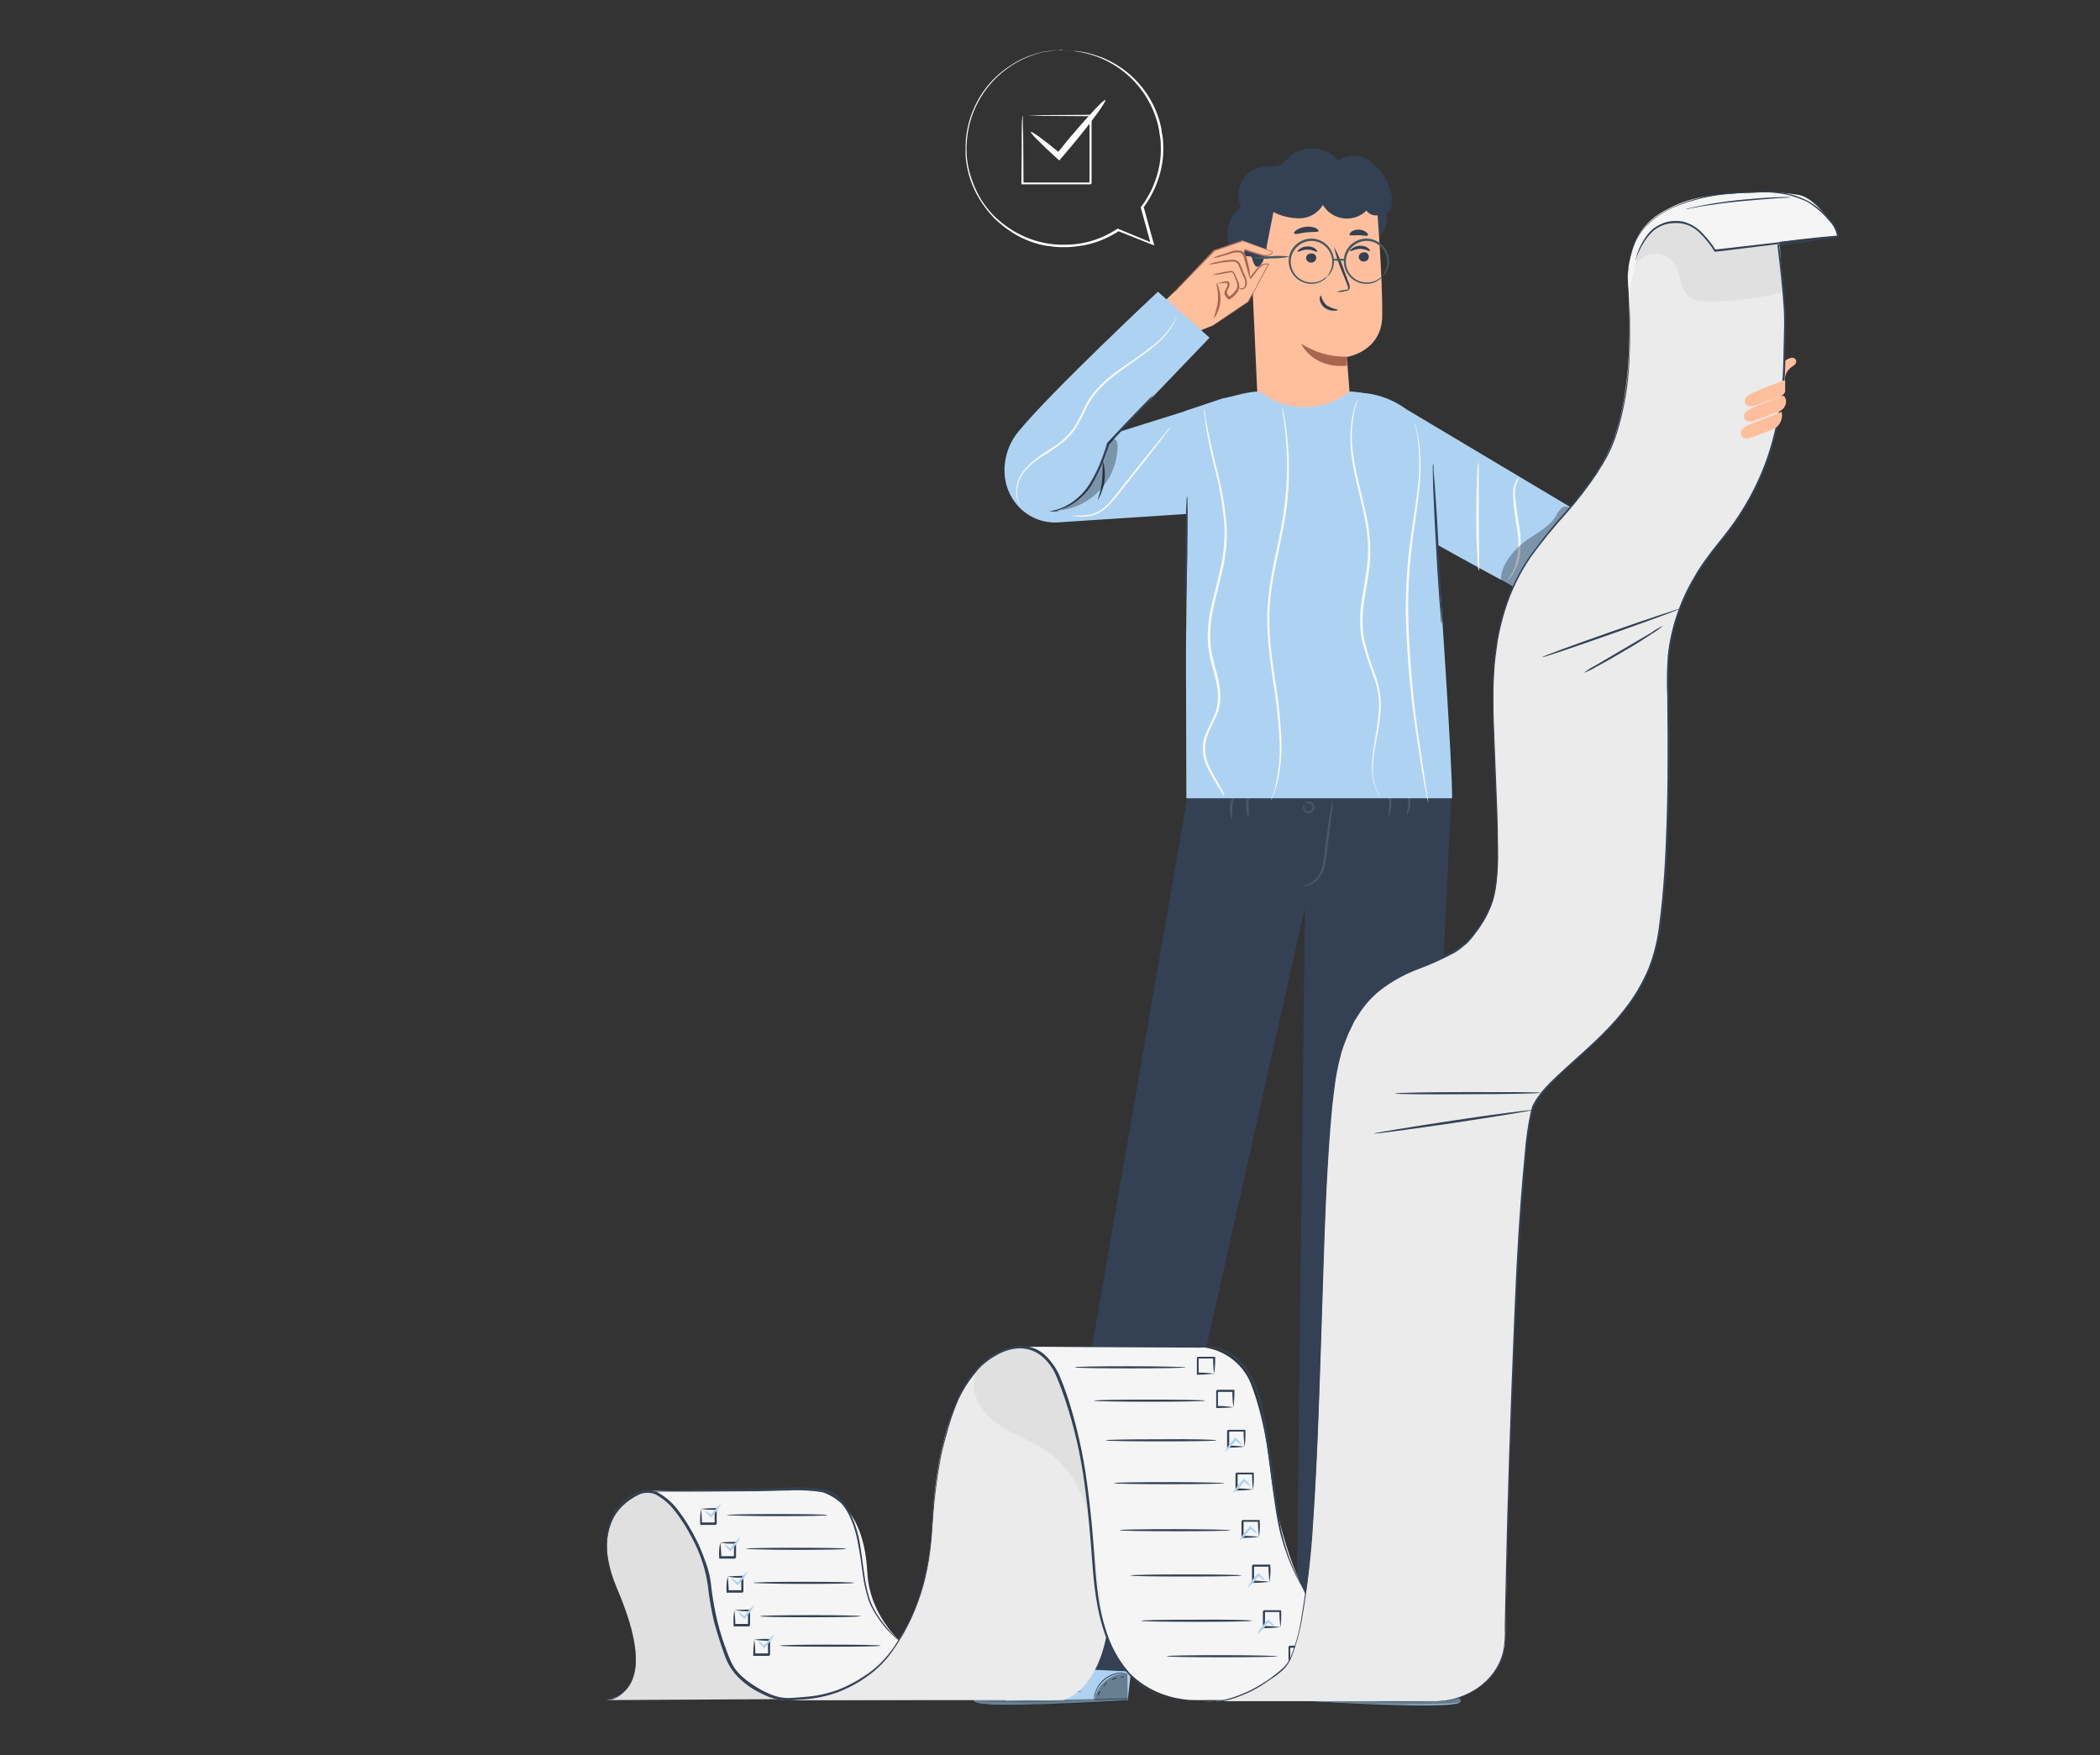 <?xml version="1.0" encoding="utf-8"?>
<!-- Generator: Adobe Illustrator 25.3.1, SVG Export Plug-In . SVG Version: 6.00 Build 0)  -->
<svg version="1.1" id="Layer_1" xmlns="http://www.w3.org/2000/svg" xmlns:xlink="http://www.w3.org/1999/xlink" x="0px" y="0px"
	 viewBox="0 0 598.3 500" style="enable-background:new 0 0 598.3 500;" xml:space="preserve">
<rect x="0" y="0" width="598.3" height="500" fill="#333333" stroke="none"/>
<style type="text/css">
	.st0{fill:#AED3F2;}
	.st1{opacity:0.4;}
	.st2{fill:#344154;}
	.st3{fill:#455A64;}
	.st4{fill:#FFBF9D;}
	.st5{fill:#AA6550;}
	.st6{fill:#FAFAFA;}
	.st7{opacity:0.3;}
	.st8{fill:#E0E0E0;}
	.st9{fill:#F5F5F5;}
	.st10{fill:#EBEBEB;}
	.st11{fill:#FFFFFF;}
</style>
<g id="Grupo_59599">
	<g id="freepik--Character--inject-34">
		<path id="Trazado_103706" class="st0" d="M294.9,478.2l3.1-13l25.4,0.6l-2.1,18.5l-1.6,0.1c-7.2,0.5-36.6,2-41.5,0.6
			C272.9,483.5,294.9,478.2,294.9,478.2z"/>
		<g id="Grupo_59593" class="st1">
			<path id="Trazado_103707" d="M311.8,484.3c0.4-2.2,1.5-4.2,3.3-5.6c1.7-1.4,3.9-2.1,6.1-2l0.1,7.3L311.8,484.3z"/>
		</g>
		<g id="Grupo_59594" class="st1">
			<path id="Trazado_103708" d="M284.1,481.2c0,0-7.7,2.4-6.8,3.6c1,1.2,30.8,0.9,43.8-0.4v-0.6l-34.7,0.7
				C286.5,484.5,285.6,481.2,284.1,481.2z"/>
		</g>
		<path id="Trazado_103709" class="st2" d="M321.6,483.7c-0.1,0-0.3,0.1-0.5,0.1l-1.3,0.1l-4.7,0.3c-4,0.2-9.5,0.4-15.6,0.5
			c-6.2,0.1-11.6,0-15.6,0l-4.7-0.1h-1.7c0.1,0,0.3,0,0.5,0h21.6c6.2,0,11.6-0.2,15.6-0.4l4.7-0.2h1.3L321.6,483.7z"/>
		<path id="Trazado_103710" class="st2" d="M286.5,484.9c-0.2-0.8-0.5-1.5-0.9-2.3c-0.5-0.7-1-1.3-1.6-1.8
			C285.5,481.6,286.5,483.2,286.5,484.9L286.5,484.9z"/>
		<path id="Trazado_103711" class="st2" d="M294.1,480.9c-0.3-0.3-0.6-0.6-0.8-1c-0.4-0.6-0.6-1.1-0.6-1.2c0.1-0.1,0.5,0.4,0.8,1
			S294.2,480.9,294.1,480.9z"/>
		<path id="Trazado_103712" class="st2" d="M296.2,479.8c-0.3-0.1-0.7-0.3-0.9-0.6c-0.5-0.4-0.8-0.8-0.7-0.8
			c0.1-0.1,0.5,0.2,0.9,0.6C295.8,479.1,296,479.4,296.2,479.8z"/>
		<path id="Trazado_103713" class="st2" d="M297.5,477.3c-0.4,0.2-0.9,0.2-1.4,0.2c-0.5,0.1-0.9,0-1.4-0.1c0.4-0.2,0.9-0.2,1.4-0.2
			C296.6,477.1,297.1,477.2,297.5,477.3z"/>
		<path id="Trazado_103714" class="st2" d="M297.9,475.6c-0.9,0.5-2.1,0.6-3.1,0.3c0.5-0.1,1-0.1,1.6-0.1
			C296.9,475.6,297.4,475.6,297.9,475.6z"/>
		<path id="Trazado_103715" class="st2" d="M293.2,478.7c-0.6,0.1-1.1,0.1-1.7,0c-0.6-0.1-1.2-0.2-1.8-0.4c-0.4-0.1-0.7-0.2-1-0.4
			c-0.2-0.1-0.4-0.3-0.4-0.5c-0.1-0.3,0-0.5,0.2-0.7c1.3-0.7,2.9-0.3,3.8,0.9c0.3,0.3,0.5,0.7,0.6,1.1c0.1,0.3,0.1,0.4,0,0.5
			c-0.2-0.5-0.4-1-0.8-1.4c-0.4-0.4-0.9-0.8-1.4-0.9c-0.7-0.2-1.4-0.2-2,0.2c-0.3,0.2-0.2,0.5,0.1,0.7c0.3,0.2,0.6,0.3,0.9,0.4
			c0.6,0.2,1.1,0.3,1.7,0.4C292.1,478.5,292.6,478.5,293.2,478.7z"/>
		<path id="Trazado_103716" class="st2" d="M292.8,478.7c-0.2-0.4-0.3-0.8-0.2-1.2c0.1-0.4,0.2-0.8,0.4-1.2c0.3-0.5,0.8-0.8,1.4-0.9
			c0.4,0.1,0.6,0.4,0.5,0.8c0,0.3-0.1,0.5-0.3,0.7c-0.2,0.4-0.5,0.7-0.8,1c-0.5,0.5-0.9,0.7-0.9,0.7s0.3-0.3,0.8-0.8
			c0.3-0.3,0.5-0.7,0.7-1c0.2-0.4,0.4-1,0-1.1s-0.9,0.4-1.1,0.7c-0.2,0.3-0.4,0.7-0.5,1.1C292.8,478,292.7,478.4,292.8,478.7z"/>
		<path id="Trazado_103717" class="st2" d="M320.9,476.6c0,0.1-0.7-0.1-1.9,0.1c-3.1,0.4-5.8,2.5-6.8,5.5c-0.4,1.1-0.4,1.9-0.5,1.9
			c0-0.2,0-0.3,0-0.5c0-0.5,0.1-1,0.3-1.4c0.9-3.1,3.7-5.4,6.9-5.7c0.5-0.1,1-0.1,1.4,0C320.6,476.5,320.8,476.6,320.9,476.6z"/>
		<path id="Trazado_103718" class="st2" d="M318.1,465.8c0.2,1.8,0.3,3.6,0.3,5.4c0.1,1.8,0.1,3.6,0,5.4c-0.2-1.8-0.3-3.6-0.3-5.3
			C318,469.4,318,467.6,318.1,465.8z"/>
		<path id="Trazado_103719" class="st2" d="M308.4,481.8c-2.5,0.5-5.1,0.6-7.6,0.2c0-0.1,1.7,0,3.8,0S308.4,481.7,308.4,481.8z"/>
		<path id="Trazado_103720" class="st2" d="M313.5,481.7c0.1,0.1-0.1,0.4-0.3,0.7c-0.2,0.4-0.3,0.7-0.4,0.7s-0.1-0.4,0.1-0.9
			C313.1,481.9,313.5,481.6,313.5,481.7z"/>
		<path id="Trazado_103721" class="st2" d="M315.4,479.3c0.1,0.1-0.1,0.3-0.4,0.6c-0.3,0.3-0.5,0.5-0.6,0.4s0.1-0.3,0.4-0.6
			C315.1,479.4,315.4,479.2,315.4,479.3z"/>
		<path id="Trazado_103722" class="st2" d="M318.2,478.1c0,0.1-0.4,0.1-0.7,0.2s-0.7,0.4-0.7,0.3s0.1-0.4,0.6-0.6
			S318.2,478.1,318.2,478.1z"/>
		<path id="Trazado_103723" class="st2" d="M320.1,477.6c0,0.1-0.1,0.2-0.3,0.3c-0.2,0.1-0.4,0.1-0.5,0c0-0.1,0.1-0.2,0.3-0.3
			C319.9,477.5,320.1,477.5,320.1,477.6z"/>
		<path id="Trazado_103724" class="st0" d="M398.7,478.3l0.1-13.9l-26.1-0.3l-0.3,20.4l1.6,0.1c7.2,0.5,36.6,2,41.4,0.6
			C420.8,483.5,398.7,478.3,398.7,478.3z"/>
		<g id="Grupo_59595" class="st1">
			<path id="Trazado_103725" d="M381.8,484.3c-0.4-2.2-1.5-4.2-3.3-5.6c-1.7-1.4-3.9-2.1-6.1-2l-0.1,7.3L381.8,484.3z"/>
		</g>
		<g id="Grupo_59596" class="st1">
			<path id="Trazado_103726" d="M409.5,481.2c0,0,7.7,2.4,6.8,3.6c-1,1.2-30.7,0.9-43.8-0.4v-0.6l34.7,0.7
				C407.2,484.5,408,481.3,409.5,481.2z"/>
		</g>
		<path id="Trazado_103727" class="st2" d="M372.1,483.8h0.5l1.3,0.1l4.7,0.3c4,0.2,9.5,0.4,15.6,0.5c6.2,0.1,11.6,0,15.6-0.1
			l4.7-0.1h1.7c-0.1,0-0.3,0-0.5,0h-21.7c-6.1,0-11.6-0.2-15.6-0.4l-4.7-0.2h-1.3L372.1,483.8z"/>
		<path id="Trazado_103728" class="st2" d="M407.2,485c0.2-0.8,0.5-1.5,0.9-2.3c0.5-0.7,1-1.3,1.6-1.8c-0.8,0.3-1.5,0.9-1.9,1.6
			C407.3,483.3,407.1,484.1,407.2,485z"/>
		<path id="Trazado_103729" class="st2" d="M399.5,480.9c0.3-0.3,0.6-0.6,0.8-1c0.4-0.6,0.6-1.1,0.6-1.2c-0.1-0.1-0.5,0.4-0.8,1
			C399.8,480.1,399.6,480.5,399.5,480.9z"/>
		<path id="Trazado_103730" class="st2" d="M397.4,479.8c0.1,0.1,0.5-0.2,0.9-0.6c0.5-0.4,0.8-0.8,0.7-0.8c-0.1-0.1-0.5,0.2-0.9,0.6
			C397.7,479.4,397.4,479.8,397.4,479.8z"/>
		<path id="Trazado_103731" class="st2" d="M396.1,477.4c0.4,0.2,0.9,0.2,1.4,0.2c0.5,0.1,0.9,0,1.4-0.1c-0.4-0.2-0.9-0.2-1.4-0.2
			C397,477.2,396.6,477.2,396.1,477.4z"/>
		<path id="Trazado_103732" class="st2" d="M395.7,475.6c0.9,0.5,2.1,0.6,3.1,0.3c-0.5-0.1-1-0.1-1.5-0.1
			C396.7,475.7,396.2,475.6,395.7,475.6z"/>
		<path id="Trazado_103733" class="st2" d="M400.4,478.7c0.6,0.1,1.1,0.1,1.7,0c0.6-0.1,1.2-0.2,1.8-0.4c0.4-0.1,0.7-0.2,1-0.4
			c0.2-0.1,0.3-0.3,0.4-0.5c0.1-0.3,0-0.5-0.2-0.7c-1.3-0.7-2.9-0.3-3.8,0.9c-0.3,0.3-0.5,0.7-0.6,1.1c0,0.1,0,0.3,0,0.5
			c0.2-0.5,0.4-1,0.8-1.4c0.4-0.4,0.9-0.8,1.4-0.9c0.7-0.2,1.4-0.2,2,0.2c0.3,0.2,0.2,0.5-0.1,0.7c-0.3,0.2-0.6,0.3-0.9,0.4
			c-0.6,0.2-1.1,0.3-1.7,0.4C401.1,478.7,400.4,478.7,400.4,478.7z"/>
		<path id="Trazado_103734" class="st2" d="M400.9,478.8c0.2-0.4,0.3-0.8,0.2-1.2c-0.1-0.4-0.2-0.8-0.4-1.2
			c-0.3-0.5-0.8-0.8-1.4-0.9c-0.4,0.1-0.6,0.4-0.5,0.8c0,0.3,0.1,0.5,0.3,0.8c0.2,0.4,0.5,0.7,0.8,1c0.5,0.5,0.9,0.7,0.9,0.7
			c0,0-0.3-0.3-0.8-0.8c-0.3-0.3-0.5-0.6-0.7-1c-0.2-0.4-0.4-1,0-1.1c0.4-0.1,0.8,0.4,1.1,0.7c0.2,0.3,0.4,0.7,0.5,1.1
			C400.9,478.1,400.9,478.4,400.9,478.8z"/>
		<path id="Trazado_103735" class="st2" d="M372.7,476.7c0.6,0,1.3,0,1.9,0.1c3.1,0.4,5.8,2.5,6.8,5.5c0.4,1.1,0.4,1.9,0.5,1.9
			c0-0.2,0-0.3,0-0.5c0-0.5-0.1-1-0.3-1.4c-0.5-1.5-1.4-2.9-2.6-3.9c-1.2-1-2.8-1.6-4.4-1.8c-0.5-0.1-1-0.1-1.4,0
			C373,476.6,372.9,476.6,372.7,476.7z"/>
		<path id="Trazado_103736" class="st2" d="M375.5,465.9c-0.2,1.8-0.3,3.6-0.3,5.4c-0.1,1.8-0.1,3.6,0,5.4c0.2-1.8,0.3-3.6,0.3-5.4
			C375.6,469.5,375.6,467.7,375.5,465.9z"/>
		<path id="Trazado_103737" class="st2" d="M385.2,481.8c2.5,0.5,5.1,0.6,7.6,0.2c0-0.1-1.7,0-3.8-0.1
			C386.9,481.9,385.2,481.7,385.2,481.8z"/>
		<path id="Trazado_103738" class="st2" d="M380.1,481.8c-0.1,0.1,0.1,0.4,0.3,0.8c0.2,0.4,0.3,0.7,0.4,0.7c0.1,0,0.1-0.4-0.1-0.9
			C380.5,481.9,380.1,481.7,380.1,481.8z"/>
		<path id="Trazado_103739" class="st2" d="M378.2,479.3c-0.1,0.1,0.1,0.3,0.4,0.6c0.3,0.3,0.5,0.5,0.6,0.4c0.1-0.1-0.1-0.3-0.4-0.6
			S378.3,479.3,378.2,479.3z"/>
		<path id="Trazado_103740" class="st2" d="M375.5,478.2c0,0.1,0.4,0.1,0.7,0.2c0.4,0.1,0.7,0.3,0.7,0.3s-0.1-0.4-0.6-0.6
			S375.4,478.1,375.5,478.2z"/>
		<path id="Trazado_103741" class="st2" d="M373.5,477.7c0,0.1,0.1,0.2,0.3,0.3c0.2,0.1,0.4,0.1,0.5,0c0-0.1-0.1-0.2-0.3-0.3
			C373.8,477.6,373.5,477.6,373.5,477.7z"/>
		<path id="Trazado_103742" class="st2" d="M413.6,224.3L401.7,475l-32.5,0.8l2.6-217.4L323,476.2l-27.7-1.3l43.4-250.1L413.6,224.3
			z"/>
		<path id="Trazado_103743" class="st3" d="M379.7,227.7c0,1.4-0.1,2.8-0.3,4.1c-0.3,2.5-0.7,6-1.2,9.9c-0.2,1.8-0.5,3.7-0.9,5.4
			c-0.4,1.5-1.2,2.9-2.4,3.9c-0.8,0.7-1.7,1.2-2.8,1.4c-0.4,0.1-0.8,0.1-1.1,0c2.8-0.5,5.1-2.6,5.7-5.4c0.4-1.8,0.7-3.6,0.8-5.4
			c0.5-3.8,1-7.3,1.4-9.9C379.1,230.4,379.4,229,379.7,227.7z"/>
		<path id="Trazado_103744" class="st3" d="M371.7,229.2c0.1,0.1-0.2,0.5,0,1.1c0.1,0.4,0.3,0.6,0.7,0.8c0.4,0.2,0.9,0,1.2-0.3
			c0.3-0.3,0.5-0.8,0.3-1.2c-0.1-0.3-0.4-0.6-0.8-0.7c-0.4-0.1-0.8-0.1-1.1-0.1c-0.1-0.1,0.3-0.6,1.3-0.4c0.9,0.3,1.4,1.2,1.1,2.1
			c-0.3,0.9-1.2,1.4-2.1,1.1c-0.1,0-0.1,0-0.2-0.1c-0.5-0.3-0.8-0.7-0.9-1.3C371.1,229.5,371.7,229.1,371.7,229.2z"/>
		<path id="Trazado_103745" class="st3" d="M351,233.5c-1-2.2-0.8-4.9,0.5-6.9c0.2,0.1-0.3,1.6-0.4,3.4
			C351.1,231.2,351.1,232.4,351,233.5z"/>
		<path id="Trazado_103746" class="st3" d="M355.7,233c-1-2.3-0.9-5,0.2-7.2c0,1.2-0.1,2.4-0.2,3.6
			C355.8,230.6,355.8,231.8,355.7,233z"/>
		<path id="Trazado_103747" class="st3" d="M395.7,232.6c-0.1-1.2,0-2.5,0.1-3.7c-0.1-1.2-0.1-2.5,0-3.8
			C396.7,227.5,396.7,230.2,395.7,232.6L395.7,232.6z"/>
		<path id="Trazado_103748" class="st3" d="M400.8,232.1c-0.2-0.1,0.4-1.7,0.4-3.8c0.1-2.1-0.4-3.8-0.2-3.8c0.7,1.1,1,2.5,0.8,3.8
			C401.9,229.7,401.6,231,400.8,232.1z"/>
		<path id="Trazado_103749" class="st0" d="M357.7,111.1"/>
		<path id="Trazado_103750" class="st2" d="M393.3,67.1c1.3-1.6,2.4-4.4,1.6-6.3c1.6-0.8,1.7-2.2,1.7-4c-0.1-1.8-0.6-3.5-1.5-5.1
			c-1.2-2.6-3.2-4.8-5.7-6.3c-2.6-1.5-5.7-1.3-8.1,0.4c-3.5-4.2-9.7-4.7-13.9-1.2c-0.1,0.1-0.2,0.1-0.2,0.2c-0.6,0.7-1.3,1.4-2.1,2
			c-1.4,0.8-3.1,0.5-4.7,0.6c-4.6,0.4-7.9,4.4-7.5,9c0.1,0.9,0.3,1.8,0.7,2.6c-2.3,1.6-3.7,4.1-3.8,6.9c-0.1,2.7,0.2,5.5,0.9,8.1
			c0.7,3.3,1.6,6.7,3.9,9.2c1.6,1.7,3.8,2.7,6.1,2.9c3.3,0.2,6.6-1.3,8.5-4"/>
		<path id="Trazado_103751" class="st4" d="M358.7,123l26.3-1.2c0.2-2.8-1.3-20.1-1.3-20.1s9.9-1.5,10.1-11.5s-1.6-32.8-1.6-32.8
			l0,0c-11.5-4.9-24.8-3.3-34.7,4.4L356,63L358.7,123z"/>
		<path id="Trazado_103752" class="st5" d="M383.7,101.6c-4.6,0.1-9.1-1.2-13-3.7c0,0,3.1,7.1,13,6.3V101.6z"/>
		<path id="Trazado_103753" class="st4" d="M357.2,73.3c-0.2-0.1-6.8-2-6.6,4.7c0.2,6.8,7,5.2,7,5S357.2,73.3,357.2,73.3z"/>
		<path id="Trazado_103754" class="st5" d="M355.4,80.5c-0.1,0.1-0.2,0.1-0.3,0.2c-0.3,0.1-0.6,0.1-0.9,0c-0.9-0.5-1.5-1.5-1.4-2.6
			c0-0.6,0.1-1.2,0.3-1.7c0.1-0.4,0.4-0.8,0.9-0.9c0.3-0.1,0.6,0,0.7,0.3c0.1,0.2,0.1,0.3,0.1,0.3c0,0,0.1-0.1,0.1-0.4
			c0-0.2-0.1-0.3-0.3-0.4c-0.2-0.1-0.4-0.2-0.7-0.2c-0.6,0.1-1,0.6-1.2,1.1c-0.3,0.6-0.4,1.3-0.4,1.9c0,1.2,0.7,2.4,1.8,2.9
			c0.4,0.1,0.8,0,1.1-0.2C355.4,80.6,355.4,80.5,355.4,80.5z"/>
		<path id="Trazado_103755" class="st2" d="M390,73.1c0,0.8-0.6,1.4-1.4,1.4c-0.7,0.1-1.4-0.5-1.5-1.2c0,0,0,0,0,0v0
			c0-0.8,0.6-1.4,1.4-1.4C389.3,71.7,389.9,72.3,390,73.1C390,73,390,73,390,73.1L390,73.1z"/>
		<path id="Trazado_103756" class="st2" d="M390.3,71.5c-0.2,0.2-1.2-0.6-2.8-0.6c-1.5,0-2.7,0.8-2.8,0.6c-0.2-0.2,0.1-0.4,0.6-0.8
			c0.7-0.5,1.5-0.7,2.3-0.7c0.8,0,1.6,0.2,2.2,0.7C390.2,71,390.4,71.4,390.3,71.5z"/>
		<path id="Trazado_103757" class="st2" d="M375,73.4c0,0.8-0.6,1.4-1.4,1.4c-0.7,0.1-1.4-0.5-1.5-1.2c0,0,0,0,0,0v0
			c0-0.8,0.6-1.4,1.4-1.4C374.3,72.1,375,72.6,375,73.4C375,73.4,375,73.4,375,73.4L375,73.4z"/>
		<path id="Trazado_103758" class="st2" d="M375.3,71.7c-0.2,0.2-1.3-0.6-2.8-0.6c-1.5,0-2.7,0.8-2.8,0.6c-0.2-0.2,0.1-0.4,0.6-0.8
			c0.7-0.5,1.4-0.7,2.3-0.7c0.8,0,1.6,0.2,2.2,0.7C375.2,71.3,375.4,71.7,375.3,71.7z"/>
		<path id="Trazado_103759" class="st2" d="M380.8,83.1c0.8-0.2,1.6-0.4,2.5-0.5c0.4,0,0.8-0.1,0.8-0.4c0-0.4-0.1-0.8-0.3-1.2
			l-1.2-3c-1.1-2.5-1.9-5.1-2.6-7.8c1.3,2.4,2.3,4.9,3.2,7.5l1.1,3c0.2,0.5,0.3,1,0.2,1.5c-0.1,0.3-0.4,0.5-0.6,0.6
			c-0.2,0.1-0.4,0.1-0.7,0.1C382.5,83.2,381.6,83.2,380.8,83.1z"/>
		<path id="Trazado_103760" class="st2" d="M376.3,84.2c0.2,0,0.3,1.6,1.7,2.8c1,0.6,2.1,1,3.2,1.2c0,0.2-0.4,0.3-1.2,0.3
			c-1,0-1.9-0.3-2.7-0.9c-0.7-0.6-1.2-1.4-1.3-2.4C376,84.5,376.2,84.2,376.3,84.2z"/>
		<path id="Trazado_103761" class="st2" d="M375.7,65.8c-0.2,0.4-1.7,0.2-3.5,0.4c-1.8,0.2-3.2,0.7-3.5,0.3c-0.1-0.2,0.1-0.6,0.7-1
			c0.8-0.5,1.7-0.8,2.6-0.9c0.9-0.1,1.8,0,2.7,0.3C375.4,65.2,375.7,65.6,375.7,65.8z"/>
		<path id="Trazado_103762" class="st2" d="M389.7,67c-0.3,0.4-1.3,0-2.6,0s-2.4,0.2-2.6-0.1c-0.1-0.2,0.1-0.5,0.5-0.9
			c1.3-0.8,2.9-0.8,4.2,0.1C389.7,66.5,389.9,66.9,389.7,67z"/>
		<path id="Trazado_103763" class="st2" d="M355.4,62.5c0.1,2.9-0.5,6.1,0,9c0.1,0.4,1.2,1.6,1.3,2c0.6,2.5,1.6,3.6,3.1,1
			c0.6-1.6,1-3.2,1.2-4.9l1.8-9.2c2.3,1.2,4.9,1.8,7.6,1.8c2.7-0.1,5.1-1.5,6.5-3.8c2.3,3.8,7.2,5,11,2.7c0.5-0.3,1-0.7,1.4-1.1
			c1,1.4,2.9,1.8,4.4,0.9c1.4-1,2.1-2.7,1.6-4.4c-0.7-2.4-3.3-3.7-5.7-4.5c-9.5-2.8-19.9-0.6-28.4,4.4c-1.3,0.7-2.4,1.6-3.4,2.6
			c-1,1.1-2.3,2.4-2.4,3.7"/>
		<path id="Trazado_103764" class="st3" d="M378,78.9c0.3-0.4,0.6-0.8,0.8-1.3c0.7-1.2,0.9-2.6,0.7-3.9c-0.5-3.2-3.5-5.5-6.7-5
			c-3.2,0.5-5.5,3.5-5,6.7c0.4,2.6,2.4,4.6,5,5c1.3,0.2,2.7,0,3.9-0.7C377.5,79.2,377.9,78.8,378,78.9c0.1,0-0.1,0.1-0.2,0.3
			c-0.3,0.3-0.6,0.5-0.9,0.7c-1.2,0.8-2.7,1.1-4.1,0.9c-3.5-0.4-6-3.7-5.6-7.2c0.4-3.5,3.7-6,7.2-5.6c2.9,0.4,5.2,2.7,5.6,5.6
			c0.2,1.4-0.1,2.9-0.9,4.1c-0.2,0.3-0.4,0.6-0.7,0.9C378.1,78.8,378,78.9,378,78.9z"/>
		<path id="Trazado_103765" class="st3" d="M393.7,78.9c0.3-0.4,0.6-0.8,0.8-1.3c0.7-1.2,0.9-2.6,0.7-3.9c-0.5-3.2-3.5-5.5-6.7-5
			c-3.2,0.5-5.5,3.5-5,6.7c0.4,2.6,2.4,4.6,5,5c1.3,0.2,2.7,0,3.9-0.7C393.3,79.2,393.6,78.8,393.7,78.9c0.1,0-0.1,0.1-0.2,0.3
			c-0.3,0.3-0.6,0.5-0.9,0.7c-1.2,0.8-2.6,1.1-4.1,0.9c-3.5-0.4-6-3.6-5.6-7.2c0.4-3.5,3.6-6,7.2-5.6c2.9,0.4,5.2,2.7,5.6,5.6
			c0.2,1.4-0.1,2.9-0.9,4.1c-0.2,0.3-0.4,0.6-0.7,0.9C393.9,78.7,393.8,78.8,393.7,78.9z"/>
		<path id="Trazado_103766" class="st3" d="M383.3,74c0,0.2-0.8,0.3-1.8,0.3s-1.8-0.1-1.8-0.3s0.8-0.3,1.8-0.3S383.3,73.8,383.3,74z
			"/>
		<path id="Trazado_103767" class="st3" d="M356.7,73.5c1.8-0.4,3.6-0.5,5.4-0.5c1.8-0.2,3.6-0.1,5.4,0.1c-1.8,0.4-3.6,0.5-5.4,0.5
			C360.4,73.8,358.5,73.8,356.7,73.5z"/>
		<path id="Trazado_103768" class="st4" d="M362.4,71.6l-8.5-3.1l-8.1,2.8L334.7,83l-7.2,6.9l11.8,5.3l6.3-2.5l10-6.8l5.6-10.7
			c0,0-1.6-0.8-3.4,1.8l-1.7,2.3l-1.6-6.2v-1.8l5,1.5c1,0.3,2.2,0,2.8-0.8L362.4,71.6z"/>
		<path id="Trazado_103769" class="st5" d="M346.5,80.6c0.4,0.4,0.6,0.8,0.7,1.4c0.8,2.4,0.7,5-0.5,7.3c-0.4,0.9-0.8,1.3-0.9,1.2
			c0.6-1.6,1-3.2,1.2-4.9C347.1,83.9,346.9,82.3,346.5,80.6z"/>
		<path id="Trazado_103770" class="st5" d="M346.6,80.8c1-0.3,2-0.6,3.1-0.7h0.1c0.4,0.2,0.6,0.7,0.5,1.2c-0.1,0.4-0.3,0.8-0.5,1.2
			c-0.2,0.3-0.3,0.7-0.2,1.1c0.2,0.4,0.5,0.7,0.8,1H350c0.9-0.5,1.6-1.2,2.2-2.1c0.8-1.3-0.1-2.7-0.6-4c-0.1-0.3-0.2-0.6-0.4-0.8
			c-0.2-0.1-0.4-0.2-0.7-0.1l-1.7,0.3c-1.1,0.2-2.2,0.4-3.4,0.4c1.1-0.4,2.2-0.6,3.3-0.8l1.7-0.3c0.4-0.1,0.8,0,1.1,0.3
			c0.2,0.3,0.4,0.6,0.5,1c0.3,0.6,0.6,1.3,0.9,2c0.3,0.8,0.2,1.7-0.2,2.5c-0.6,0.9-1.4,1.7-2.4,2.3l-0.2,0.1l-0.2-0.2
			c-0.4-0.3-0.8-0.8-1-1.3c-0.1-0.5,0-1.1,0.3-1.5c0.2-0.3,0.4-0.7,0.5-1c0.1-0.3,0-0.6-0.2-0.8h0.1
			C348.6,80.6,347.6,80.7,346.6,80.8z"/>
		<path id="Trazado_103771" class="st5" d="M352.9,81.7c0.1,0.2,0.3,0.3,0.5,0.4c0.5,0.2,1.1-0.1,1.3-0.7c0,0,0,0,0,0c0,0,0,0,0-0.1
			c0.2-0.9,0-1.9-0.5-2.6c-0.4-1-0.9-2.2-1.4-3.3c-0.5-1.1-1.8-0.9-2.9-0.8c-1.1,0.1-2.1,0.2-2.9,0.4c-0.9,0.2-1.8,0.3-2.7,0.4
			c0.8-0.4,1.7-0.7,2.6-0.8c0.8-0.2,1.8-0.4,2.9-0.5c0.6-0.1,1.2-0.1,1.8-0.1c0.7,0.1,1.4,0.5,1.7,1.2c0.6,1.2,0.9,2.4,1.4,3.3
			c0.2,0.5,0.4,1,0.5,1.5c0.1,0.5,0.1,1-0.1,1.5c-0.2,0.4-0.5,0.7-0.9,0.9c-0.3,0.1-0.6,0.1-0.9-0.1C352.8,82,352.8,81.6,352.9,81.7
			z"/>
		<path id="Trazado_103772" class="st5" d="M356.2,79.3c-0.4-0.7-0.6-1.5-0.8-2.3c-0.2-0.8-0.5-1.6-0.7-2.5c-0.1-0.5-0.3-1-0.4-1.5
			c-0.2-0.4-0.5-0.8-0.9-1c-1-0.2-2-0.1-2.9,0.3l-2.5,0.7c-0.8,0.3-1.6,0.4-2.4,0.5c0.7-0.4,1.5-0.7,2.3-0.9l2.5-0.8
			c1-0.5,2.2-0.6,3.3-0.3c0.6,0.2,1.1,0.7,1.3,1.4c0.2,0.6,0.3,1,0.4,1.5l0.6,2.5C356,77.7,356.1,78.5,356.2,79.3z"/>
		<path id="Trazado_103773" class="st5" d="M334.7,83c0.1-0.1,0.1-0.2,0.2-0.2c0.2-0.2,0.3-0.4,0.6-0.6l2.2-2.4l8.1-8.5l0,0l8.1-2.8
			h0.1l8.5,3.1h0.1V72l0,0c-0.3,0.4-0.8,0.7-1.4,0.9c-0.5,0.1-1.1,0.1-1.7,0l0,0l-3.5-1.1l-1.5-0.5l0.2-0.2V73
			c0.5,2.1,1.1,4.2,1.6,6.2H356c0.7-1,1.4-1.9,2.2-2.8c0.7-1,2-1.5,3.2-1.3h0.2l-0.1,0.2l-5.7,10.7l0,0l-7.3,4.9l-2.1,1.4
			c-0.5,0.3-0.7,0.5-0.7,0.5s0.2-0.2,0.7-0.5l2-1.4l7.3-5l0,0l5.6-10.7l0.1,0.2c-0.5-0.2-1-0.1-1.5,0.1c-0.5,0.3-0.9,0.6-1.3,1
			c-0.7,0.9-1.4,1.9-2.1,2.8l-0.2,0.3l-0.1-0.4c-0.5-2-1.1-4.1-1.6-6.2l0,0v-2.1l0.2,0.1l1.5,0.5l3.5,1.1l0,0c0.5,0.1,1,0.1,1.5,0
			c0.5-0.1,0.9-0.4,1.2-0.8v-0.2l0.1,0.2l-8.5-3.1h0.1l-8.1,2.8l0,0l-8.2,8.4l-2.3,2.4l-0.6,0.6C334.9,83,334.8,83,334.7,83z"/>
		<path id="Trazado_103774" class="st0" d="M338.2,158l-0.6-40.9l10.7-3.6c3.4-0.6,6.6-1.9,10.6-2l0,0c7.4,5.9,17.8,6,25.4,0.3
			l0.4-0.3c1,0.1,2.4,0.2,4.1,0.5h0.3c4.2,0.5,8.2,2.1,11.6,4.6l0,0l53,31.6l31.1-23.7l15.8,12.4c0,0-40.7,40.7-44.7,41.7
			c-2.7,0.7-29.9-14.2-46.4-23.4c0.7,9.9,4.4,64.7,4.2,72.2h-75.7l-0.1-34.6v-9.4L338.2,158z"/>
		<path id="Trazado_103775" class="st2" d="M408.3,131.9c-0.1,0.6-0.1,1.2-0.1,1.8c0,1.3,0.1,3,0.1,4.9c0.2,4.2,0.4,9.9,0.8,16.3
			c0.3,6.3,0.7,12.1,1,16.2c0.2,2,0.3,3.6,0.4,4.9c0,0.6,0.1,1.2,0.2,1.8c0.1-0.6,0.1-1.2,0.1-1.8c0-1.3-0.1-3-0.2-4.9
			c-0.2-4.2-0.4-9.9-0.8-16.3c-0.3-6.3-0.7-12.1-1-16.3c-0.2-2-0.3-3.6-0.4-4.9C408.5,133.1,408.4,132.5,408.3,131.9z"/>
		<path id="Trazado_103776" class="st2" d="M476.3,131.3c-0.2,0.2,3.2,3.4,7.6,7.2c4.4,3.8,8,6.8,8.2,6.6c0.1-0.2-3.3-3.4-7.7-7.2
			c-2.2-1.9-4.2-3.6-5.6-4.8C478,132.5,477.2,131.9,476.3,131.3z"/>
		<path id="Trazado_103777" class="st2" d="M472.7,134c-0.1,0.2,3.3,3.4,7.7,7.3c2.2,1.9,4.2,3.7,5.7,4.9c0.8,0.7,1.6,1.3,2.5,1.9
			c-0.6-0.8-1.3-1.6-2.1-2.3c-1.4-1.3-3.4-3.1-5.6-5.1s-4.2-3.7-5.7-4.9C474.5,135.2,473.6,134.5,472.7,134z"/>
		<path id="Trazado_103778" class="st0" d="M329.9,83.1c0,0-30.3,28.3-39.8,39.9c-4.3,5.2-5.3,13-1.8,18.8l0,0
			c2.8,4.7,7.9,7.4,13.3,7l36.5-2.4l2.8-30.3l-22,6.9l25.7-26.8L329.9,83.1z"/>
		<path id="Trazado_103779" class="st2" d="M337.8,170.4c-0.2,0-0.2-6.5-0.1-14.5s0.3-14.5,0.5-14.5s0.2,6.5,0.1,14.5
			C338.2,163.9,338,170.4,337.8,170.4z"/>
		<path id="Trazado_103780" class="st2" d="M328.7,112.5c-0.3,0.4-0.6,0.8-0.9,1.2l-2.7,3c-2.3,2.5-5.5,6-9.2,10l0.1-0.1
			c-0.4,1.3-0.8,2.6-1.3,3.9c-1,2.9-2.4,5.6-4,8.1c-1.4,2-3.3,3.8-5.4,5.1c-1.4,0.9-3,1.5-4.6,1.9c-0.4,0.1-0.9,0.1-1.4,0.1h-0.5
			c0,0,0.7-0.1,1.8-0.4c1.6-0.4,3.1-1.1,4.5-2c2-1.3,3.8-3.1,5.1-5.1c1.6-2.5,2.9-5.2,3.9-8c0.5-1.3,0.9-2.6,1.3-3.9v-0.1l0,0
			c3.7-4,7-7.4,9.4-9.9l2.8-2.9C327.9,113.2,328.3,112.9,328.7,112.5z"/>
		<path id="Trazado_103781" class="st2" d="M314.2,131.2c1.1,3.7,0.6,7.8-1.4,11.2c-0.2-0.1,0.9-2.4,1.2-5.5S314,131.2,314.2,131.2z
			"/>
		<path id="Trazado_103782" class="st6" d="M348.8,226.7c-0.1-0.1-0.1-0.2-0.2-0.2l-0.5-0.7l-1.7-2.8c-0.9-1.5-1.8-3-2.5-4.6
			c-1.1-2.1-1.4-4.5-1.1-6.9c0.5-2.6,2-5.1,3.2-7.8c0.6-1.4,0.9-2.9,1-4.5c0-1.6-0.1-3.3-0.5-4.9c-0.7-3.3-2-6.7-2.3-10.5
			c-0.3-3.9,0.1-7.7,1-11.5c0.9-3.8,1.9-7.5,2.7-11.2c0.4-1.8,0.6-3.6,0.8-5.4c0-0.9,0.1-1.8,0.2-2.6c0-0.9,0-1.7,0-2.6
			c-0.4-6-1.4-11.9-3-17.8c-1-3.9-1.8-7.9-2.4-12c-0.2-1.4-0.3-2.5-0.4-3.3v-0.9c0-0.1,0-0.2,0-0.3c0,0.1,0,0.2,0.1,0.3
			c0.1,0.3,0.1,0.6,0.1,0.9c0.1,0.8,0.2,1.9,0.5,3.3c0.5,2.8,1.4,6.9,2.6,11.9c1.6,5.8,2.7,11.8,3.1,17.8v2.6c0,0.9-0.1,1.8-0.1,2.7
			c-0.2,1.8-0.5,3.6-0.8,5.4c-0.8,3.6-1.8,7.3-2.7,11.2c-0.9,3.7-1.3,7.5-1,11.3c0.3,3.7,1.6,7,2.3,10.4c0.4,1.6,0.5,3.3,0.5,5
			c-0.1,1.6-0.4,3.2-1,4.6c-1.2,2.8-2.7,5.2-3.2,7.7c-0.4,2.3-0.1,4.6,0.9,6.7c0.7,1.6,1.5,3.1,2.4,4.6l1.6,2.9l0.4,0.8
			C348.7,226.6,348.8,226.7,348.8,226.7z"/>
		<path id="Trazado_103783" class="st6" d="M365.3,116.1c0,0.1,0.1,0.2,0.1,0.3l0.2,0.8c0.2,0.7,0.4,1.8,0.6,3.2c0.6,4,1,8,1,12.1
			c0.1,6-0.4,12-1.6,17.9c-1.2,6.7-3.2,13.9-3.8,21.6c-0.6,7.8,0.5,15.2,1.5,21.9c1,5.9,1.6,11.9,1.8,17.9c0.1,4.1-0.4,8.1-1.4,12
			l-0.3,1l-0.3,0.8l-0.5,1.3l-0.3,0.8c-0.1,0.2-0.1,0.3-0.1,0.3c0-0.1,0-0.2,0-0.3l0.3-0.8l0.4-1.3c0.1-0.3,0.2-0.5,0.3-0.8
			c0.1-0.3,0.1-0.6,0.2-1c0.9-3.9,1.3-7.9,1.2-12c-0.3-6-0.9-11.9-1.9-17.8c-0.9-6.7-2.1-14.1-1.5-22c0.6-7.9,2.6-15.1,3.8-21.7
			c1.1-5.9,1.7-11.8,1.7-17.8c0-4-0.3-8.1-0.8-12.1c-0.2-1.4-0.4-2.5-0.5-3.3c0-0.3-0.1-0.6-0.1-0.9
			C365.2,116.3,365.2,116.2,365.3,116.1z"/>
		<path id="Trazado_103784" class="st6" d="M393.1,226.8l-0.2-0.2l-0.4-0.8c-0.2-0.4-0.4-0.8-0.6-1.3c-0.1-0.3-0.2-0.5-0.3-0.9
			s-0.2-0.7-0.3-1c-0.4-1.8-0.5-3.6-0.4-5.3c0.2-2.4,0.5-4.7,0.9-7c0.5-2.8,0.9-5.6,1.1-8.5c0.1-3.2-0.5-6.5-1.7-9.5
			c-1.3-3.4-2.4-6.9-3.3-10.4c-0.6-3.9-0.5-7.9,0.2-11.7c0.6-4,1.4-7.8,1.6-11.5c0.2-3.6-0.1-7.2-0.8-10.7c-1.3-6.8-3.2-12.8-3.8-18
			c-0.6-4.1-0.5-8.3,0.4-12.4c0.3-1.5,0.9-2.9,1.6-4.3c0,0.1,0,0.2-0.1,0.3l-0.3,0.8c-0.4,1.1-0.7,2.1-0.9,3.2
			c-0.8,4-0.9,8.2-0.2,12.3c0.7,5.2,2.5,11.2,3.9,18c0.7,3.6,1,7.2,0.9,10.9c-0.2,3.8-1,7.7-1.6,11.6c-0.7,3.8-0.8,7.7-0.2,11.5
			c0.8,3.5,1.9,7,3.2,10.3c0.6,1.6,1,3.3,1.3,4.9c0.3,1.6,0.4,3.2,0.3,4.8c-0.2,2.9-0.6,5.7-1.2,8.5c-0.5,2.3-0.8,4.6-1,7
			c-0.2,1.8-0.1,3.5,0.3,5.3C391.8,224.1,392.4,225.5,393.1,226.8z"/>
		<path id="Trazado_103785" class="st6" d="M403.1,120.4c0,0.1,0.1,0.2,0.1,0.3l0.2,0.8c0.2,0.7,0.4,1.7,0.7,3.1
			c0.6,3.9,0.8,7.8,0.5,11.7c-0.3,4.9-1.2,10.7-2.1,17.2c-0.9,7-1.4,14-1.3,21.1c0.3,12.8,1.4,25.6,3.4,38.3
			c0.7,4.8,1.3,8.8,1.7,11.5c0.2,1.3,0.3,2.4,0.5,3.1c0,0.3,0,0.5,0.1,0.8c0,0.1,0,0.2,0,0.3c0-0.1-0.1-0.2-0.1-0.3
			c0-0.3-0.1-0.5-0.2-0.8c-0.1-0.8-0.3-1.8-0.6-3.1c-0.5-2.7-1.2-6.6-1.9-11.5c-2.1-12.7-3.3-25.5-3.6-38.3c0-7.1,0.4-14.2,1.4-21.2
			c0.9-6.5,1.9-12.2,2.3-17.1c0.3-3.9,0.2-7.8-0.3-11.6c-0.2-1.4-0.4-2.4-0.6-3.1l-0.2-0.8C403.1,120.6,403.1,120.5,403.1,120.4z"/>
		<path id="Trazado_103786" class="st6" d="M421.3,162.7c-0.1-0.4-0.2-0.8-0.2-1.2c-0.1-0.8-0.2-1.9-0.2-3.3
			c-0.2-2.8-0.3-6.7-0.3-11c0-4.3,0.1-8.2,0.2-11c0.1-1.4,0.1-2.5,0.2-3.3c0-0.4,0.1-0.8,0.2-1.2c0.1,0.4,0.1,0.8,0.1,1.2v14.3
			c0,4.2,0.1,8,0.1,11v3.3C421.4,161.9,421.4,162.3,421.3,162.7z"/>
		<path id="Trazado_103787" class="st6" d="M432.8,136.1c-0.2,0.4-0.3,0.7-0.5,1.1c-0.5,1-0.7,2-0.7,3.1c0,1.4,0.3,3,0.5,4.8
			c0.2,1.8,0.6,3.8,0.9,5.9c0.3,2,0.3,4,0.1,6.1c-0.1,1.7-0.5,3.3-1.2,4.8c-0.5,1-1,2-1.7,2.8c-0.5,0.6-0.8,0.9-0.9,0.9
			c0.8-1.2,1.6-2.5,2.2-3.9c1.1-3.4,1.4-7.1,0.8-10.7c-0.3-2.1-0.7-4.1-0.9-5.9c-0.2-1.6-0.3-3.3-0.3-4.9c0-1.1,0.3-2.3,0.9-3.2
			C432.2,136.6,432.4,136.3,432.8,136.1z"/>
		<path id="Trazado_103788" class="st6" d="M305.2,146.9c0.5,0,1.1,0,1.6,0c1.4,0,2.8-0.1,4.2-0.4c2-0.6,3.8-1.8,5.1-3.4
			c1.6-1.8,3.2-3.9,4.9-6.1c3.5-4.4,6.6-8.3,8.9-11.1l2.7-3.3c0.3-0.4,0.7-0.8,1.1-1.2c-0.3,0.5-0.5,0.9-0.9,1.3l-2.6,3.4
			c-2.2,2.9-5.3,6.8-8.8,11.2c-1.8,2.2-3.3,4.3-5,6.1c-1.4,1.7-3.3,2.9-5.4,3.5c-1.4,0.3-2.9,0.4-4.3,0.2
			C306.2,147.1,305.7,147,305.2,146.9z"/>
		<path id="Trazado_103789" class="st6" d="M335.3,90.2c-0.1,0.2-0.2,0.5-0.3,0.7c-0.3,0.7-0.6,1.3-1,1.9c-1.4,2.3-3.2,4.3-5.3,5.9
			c-2.5,2.2-5.9,4.3-9.4,6.9s-7.3,5.7-9.6,10.2c-1,2.3-2.2,4.5-3.5,6.6c-1.4,1.9-3.1,3.5-5,4.8c-1.8,1.3-3.6,2.4-5.2,3.4
			c-1.5,1-2.8,2.2-4,3.6c-1.7,2-2.5,4.6-2.2,7.2c0.2,0.9,0.5,1.8,1,2.7l-0.1-0.1c-0.1-0.1-0.2-0.3-0.3-0.5c-0.4-0.6-0.6-1.3-0.8-2
			c-0.4-2.7,0.4-5.4,2.1-7.5c1.2-1.4,2.5-2.7,4-3.7c1.6-1.2,3.4-2.2,5.2-3.5c1.9-1.3,3.5-2.9,4.9-4.7c1.3-2.1,2.4-4.3,3.4-6.5
			c2.4-4.6,6.2-7.9,9.8-10.4c3.6-2.5,6.9-4.7,9.5-6.8c2.1-1.6,3.9-3.5,5.3-5.7c0.4-0.6,0.8-1.2,1.1-1.8
			C335,90.6,335.1,90.4,335.3,90.2z"/>
		<g id="Grupo_59597" class="st7">
			<path id="Trazado_103790" d="M299.5,145.5c10.3,0.2,18.8-8.1,18.9-18.4c0,0,0,0,0,0c0-0.1,0-0.1,0-0.2c0-0.6-0.1-1.4-0.7-1.7
				c-0.6-0.2-1.2,0-1.5,0.5c-0.3,0.5-0.5,1-0.5,1.6c-1.6,8.2-7.1,15.1-14.7,18.6"/>
		</g>
		<g id="Grupo_59598" class="st7">
			<path id="Trazado_103791" d="M445.1,144.6c-0.8,0.6-1.4,1.4-1.8,2.4c-2.6,4.1-7.7,5.7-11,9.1c-2.6,2.6-4.7,5.7-4.7,9.3l5.6,2.5
				l14.4-22.5C447.4,144.3,445.9,144,445.1,144.6z"/>
		</g>
		<path id="Trazado_103792" class="st8" d="M185.2,424.6c0,0-19.5,4.2-9.4,27.9c10.1,23.7,4.1,30.1-2.9,31.8l53.4-0.3l4.7-59.6
			L185.2,424.6z"/>
		<path id="Trazado_103793" class="st9" d="M224.1,484.3c-3.8,0-7.5-1.4-10.3-3.9c-4.4-3.9-9.8-11.1-10.9-23.6
			c-2.3-26.5-17.7-32.2-17.7-32.2l45.8-0.2c0,0,14.9,0,16.1,23.5c1.3,24.7,35.5,38.8,56.6,36.1L224.1,484.3z"/>
		<path id="Trazado_103794" class="st10" d="M292.3,383.7c0,0-24-2.9-26.7,50.3s-42.9,50.3-42.9,50.3h80.2c0,0,16.7-3.7,12.8-41.2
			c-1.6-15.8,26.6-59.3,26.6-59.3L292.3,383.7z"/>
		<path id="Trazado_103795" class="st8" d="M278.9,389.7c-2.6,3.1-1.5,8,0.7,11.3s5.7,5.6,9.3,7.4c3.6,1.8,7.3,3.4,10.5,5.8
			c4.9,3.8,8.2,9.4,10.2,15.2c1.8,5.9,3,12,3.6,18.2c0,0-2.6-44.1-10.4-56.4S283.8,383.8,278.9,389.7z"/>
		<path id="Trazado_103796" class="st9" d="M340.8,484.3c0,0-23.7,1.2-27-26.3c-3.3-27.5-6.1-72.7-21.5-74.3h48.6
			c6.8,0,13,4.2,15.5,10.5c2.1,5.4,4.3,13.4,5.6,25.1c2.8,24.7,16.8,65.3,51.8,64.9L340.8,484.3z"/>
		<path id="Trazado_103797" class="st2" d="M356.7,461.7c0,0.2-7.1,0.3-15.8,0.3c-8.7,0-15.8-0.1-15.8-0.3c0-0.2,7.1-0.3,15.8-0.3
			C349.6,461.3,356.7,461.5,356.7,461.7z"/>
		<path id="Trazado_103798" class="st2" d="M364.8,463.6c-0.2-1.5-0.3-3.1-0.3-4.7l0.3,0.3h-4.7l0.3-0.3l0,0v4.6l-0.3-0.3
			c1.6,0,3.1,0.1,4.7,0.3c-1.5,0.2-3.1,0.3-4.7,0.3h-0.3v-4.8l0,0l0.3-0.3h4.9v0.3C365.1,460.4,365,462,364.8,463.6z"/>
		<path id="Trazado_103799" class="st2" d="M364,471.8c0,0.2-7.1,0.3-15.8,0.3c-8.7,0-15.8-0.1-15.8-0.3c0-0.2,7.1-0.3,15.8-0.3
			C356.9,471.5,364,471.7,364,471.8z"/>
		<path id="Trazado_103800" class="st2" d="M372,473.8c-0.2-1.5-0.3-3.1-0.3-4.7l0.3,0.3h-4.7l0.3-0.3l0,0v4.6l-0.3-0.3
			C369,473.4,370.5,473.5,372,473.8c-1.5,0.1-3.1,0.2-4.6,0.2h-0.3v-4.9l0,0c-0.3,0.3,0.4-0.4,0.3-0.3h4.9v0.3
			C372.4,470.7,372.3,472.2,372,473.8z"/>
		<path id="Trazado_103801" class="st2" d="M350.6,435.9c0,0.2-7.1,0.3-15.8,0.3s-15.8-0.1-15.8-0.3c0-0.2,7.1-0.3,15.8-0.3
			S350.6,435.8,350.6,435.9z"/>
		<path id="Trazado_103802" class="st2" d="M358.7,437.9c-0.2-1.5-0.3-3.1-0.3-4.7l0.3,0.3H354l0.3-0.3l0,0v4.6l-0.3-0.3
			c1.6,0,3.1,0.1,4.7,0.3c-1.5,0.2-3.1,0.3-4.7,0.3h-0.3v-4.8l0,0c-0.3,0.3,0.4-0.4,0.3-0.3h4.9v0.3
			C359,434.7,358.9,436.3,358.7,437.9z"/>
		<path id="Trazado_103803" class="st2" d="M348.9,422.5c0,0.2-7.1,0.3-15.8,0.3c-8.7,0-15.8-0.1-15.8-0.3c0-0.2,7.1-0.3,15.8-0.3
			C341.8,422.2,348.9,422.4,348.9,422.5z"/>
		<path id="Trazado_103804" class="st2" d="M357,424.4c-0.2-1.5-0.3-3.1-0.3-4.7l0.3,0.3h-4.7l0.3-0.3l0,0v4.6l-0.3-0.3
			c1.6,0,3.1,0.1,4.7,0.3c-1.5,0.2-3.1,0.3-4.7,0.3h-0.3v-4.8l0,0c-0.3,0.3,0.4-0.4,0.3-0.3h4.9v0.3
			C357.3,421.3,357.2,422.9,357,424.4z"/>
		<path id="Trazado_103805" class="st2" d="M346.6,410.3c0,0.2-7.1,0.3-15.8,0.3c-8.7,0-15.8-0.1-15.8-0.3c0-0.2,7.1-0.3,15.8-0.3
			C339.5,409.9,346.6,410.1,346.6,410.3z"/>
		<path id="Trazado_103806" class="st2" d="M354.6,412.2c-0.2-1.5-0.3-3.1-0.3-4.7l0.3,0.3h-4.7l0.3-0.3l0,0v4.6l-0.3-0.3
			c1.6,0,3.1,0.1,4.7,0.3c-1.5,0.2-3.1,0.3-4.7,0.3h-0.3v-4.8l0,0c-0.3,0.3,0.4-0.4,0.3-0.3h4.9v0.4
			C354.9,409.1,354.8,410.6,354.6,412.2z"/>
		<path id="Trazado_103807" class="st2" d="M343.3,399c0,0.2-7.1,0.3-15.8,0.3c-8.7,0-15.8-0.1-15.8-0.3s7.1-0.3,15.8-0.3
			C336.2,398.7,343.3,398.8,343.3,399z"/>
		<path id="Trazado_103808" class="st2" d="M351.4,400.9c-0.2-1.5-0.3-3.1-0.3-4.7l0.3,0.3h-4.7l0.3-0.3l0,0v4.6l-0.3-0.3
			C348.3,400.5,349.9,400.6,351.4,400.9c-1.5,0.1-3.1,0.2-4.6,0.2h-0.3v-4.9l0,0l0.3-0.3h4.9v0.3
			C351.7,397.7,351.6,399.3,351.4,400.9z"/>
		<path id="Trazado_103809" class="st2" d="M337.8,389.5c0,0.2-7.1,0.3-15.8,0.3c-8.7,0-15.8-0.1-15.8-0.3c0-0.2,7.1-0.3,15.8-0.3
			C330.7,389.2,337.8,389.4,337.8,389.5z"/>
		<path id="Trazado_103810" class="st2" d="M345.9,391.4c-0.2-1.5-0.3-3.1-0.3-4.7l0.3,0.3h-4.7l0.3-0.3l0,0v4.6l-0.3-0.3
			c1.6,0,3.1,0.1,4.7,0.3c-1.5,0.2-3.1,0.3-4.7,0.3H341v-4.8l0,0l0.3-0.3h4.9v0.3C346.3,388.3,346.1,389.9,345.9,391.4z"/>
		<path id="Trazado_103811" class="st0" d="M348.9,413.7c0.5-1.1,1.3-2.2,2.1-3.1c0.3-0.3,0.5-0.6,0.8-0.9l0.2-0.2l0.2,0.2
			c1.1,1,1.8,1.8,1.7,1.9c-0.1,0.1-1-0.5-2.1-1.4h0.4l-0.8,1C350.7,412,349.9,412.9,348.9,413.7z"/>
		<path id="Trazado_103812" class="st0" d="M351.3,425.4c0.5-1.1,1.3-2.2,2.1-3.1l0.8-0.9l0.2-0.2l0.2,0.2c1.1,1,1.8,1.8,1.7,1.9
			s-1-0.5-2.1-1.4h0.4l-0.8,1C353.2,423.8,352.3,424.7,351.3,425.4z"/>
		<path id="Trazado_103813" class="st0" d="M358.2,465.5c0.5-1.1,1.3-2.2,2.1-3.1c0.3-0.3,0.5-0.6,0.8-0.9l0.2-0.2l0.2,0.2
			c1.1,1,1.8,1.8,1.7,1.9c-0.1,0.1-1-0.5-2.1-1.4h0.4l-0.8,1C360.1,463.9,359.2,464.8,358.2,465.5z"/>
		<path id="Trazado_103814" class="st0" d="M353.1,438.9c0.5-1.1,1.3-2.2,2.1-3.1l0.8-0.9l0.2-0.2l0.2,0.2c1.1,1,1.8,1.8,1.7,1.9
			c-0.1,0.1-1-0.5-2.1-1.4h0.4l-0.8,1C354.9,437.3,354.1,438.2,353.1,438.9z"/>
		<path id="Trazado_103815" class="st2" d="M353.7,448.8c0,0.2-7.1,0.3-15.8,0.3c-8.7,0-15.8-0.1-15.8-0.3c0-0.2,7.1-0.3,15.8-0.3
			C346.6,448.5,353.7,448.6,353.7,448.8z"/>
		<path id="Trazado_103816" class="st2" d="M361.7,450.7c-0.2-1.5-0.3-3.1-0.3-4.7l0.3,0.3H357l0.3-0.3l0,0v4.6l-0.3-0.3
			c1.6,0,3.1,0.1,4.7,0.3c-1.5,0.2-3.1,0.3-4.7,0.3h-0.3V446l0,0c-0.3,0.3,0.4-0.4,0.3-0.3h4.9v0.3
			C362.1,447.6,361.9,449.1,361.7,450.7z"/>
		<path id="Trazado_103817" class="st0" d="M355.4,452.3c0.5-1.1,1.3-2.2,2.1-3.1c0.3-0.3,0.5-0.6,0.8-0.9l0.2-0.2l0.2,0.2
			c1.1,1,1.8,1.8,1.7,1.9s-1-0.5-2.1-1.4h0.4l-0.8,1C357.3,450.7,356.4,451.6,355.4,452.3z"/>
		<path id="Trazado_103818" class="st2" d="M222.2,468.8c0-0.2,6.4-0.3,14.3-0.3c7.9,0,14.4,0.1,14.4,0.3s-6.4,0.3-14.4,0.3
			C228.6,469.1,222.2,469,222.2,468.8z"/>
		<path id="Trazado_103819" class="st2" d="M214.9,467.1c0.2,1.4,0.3,2.8,0.3,4.2l-0.3-0.3h4.2c0.1-0.1-0.6,0.6-0.3,0.3l0,0v-4.2
			l0.3,0.3C217.7,467.4,216.3,467.3,214.9,467.1c1.4-0.2,2.8-0.3,4.2-0.2h0.3v4.5l0,0l-0.3,0.3h-4.5v-0.3
			C214.6,469.9,214.7,468.5,214.9,467.1z"/>
		<path id="Trazado_103820" class="st0" d="M220.6,465.6c-0.5,1-1.1,2-1.9,2.8l-0.7,0.9l-0.2,0.2l-0.2-0.2c-1-0.9-1.6-1.6-1.5-1.7
			c0.1-0.1,0.9,0.4,1.9,1.3h-0.4l0.7-0.9C219.4,466.6,220.5,465.5,220.6,465.6z"/>
		<path id="Trazado_103821" class="st2" d="M216.5,460.4c0-0.2,6.4-0.3,14.4-0.3c7.9,0,14.3,0.1,14.3,0.3s-6.4,0.3-14.3,0.3
			C223,460.7,216.5,460.6,216.5,460.4z"/>
		<path id="Trazado_103822" class="st2" d="M209.2,458.7c0.2,1.4,0.3,2.8,0.3,4.2l-0.3-0.3h4.2l-0.3,0.3l0,0v-4.2l0.3,0.3
			C212,459,210.6,458.9,209.2,458.7c1.4-0.1,2.8-0.2,4.2-0.2h0.3v4.5l0,0l-0.3,0.3h-4.4V463C208.9,461.5,209,460.1,209.2,458.7z"/>
		<path id="Trazado_103823" class="st0" d="M214.9,457.3c-0.5,1-1.1,2-1.9,2.8l-0.7,0.9l-0.2,0.2l-0.2-0.2c-1-0.9-1.6-1.6-1.5-1.7
			c0.1-0.1,0.9,0.4,1.9,1.3h-0.4l0.7-0.9C213.1,458.7,214,457.9,214.9,457.3z"/>
		<path id="Trazado_103824" class="st2" d="M214.6,450.9c0-0.2,6.4-0.3,14.3-0.3c7.9,0,14.4,0.1,14.4,0.3c0,0.2-6.4,0.3-14.4,0.3
			C221,451.2,214.6,451,214.6,450.9z"/>
		<path id="Trazado_103825" class="st2" d="M207.3,449.1c0.2,1.4,0.3,2.8,0.3,4.2l-0.3-0.3h4.2l-0.3,0.3l0,0v-4.2l0.3,0.3
			C210,449.5,208.6,449.4,207.3,449.1c1.3-0.1,2.8-0.2,4.2-0.2h0.3v4.5l0,0c0.3-0.3-0.4,0.4-0.3,0.3h-4.5v-0.3
			C206.9,452,207,450.6,207.3,449.1z"/>
		<path id="Trazado_103826" class="st0" d="M213,447.7c-0.5,1-1.1,2-1.9,2.8l-0.7,0.9l-0.2,0.2l-0.2-0.2c-1-0.9-1.6-1.6-1.5-1.7
			c0.1-0.1,0.9,0.4,1.9,1.3h-0.4l0.7-0.9C211.8,448.7,212.8,447.6,213,447.7z"/>
		<path id="Trazado_103827" class="st2" d="M212.5,441.2c0-0.2,6.4-0.3,14.3-0.3c7.9,0,14.3,0.1,14.3,0.3s-6.4,0.3-14.3,0.3
			C218.9,441.5,212.5,441.3,212.5,441.2z"/>
		<path id="Trazado_103828" class="st2" d="M205.2,439.4c0.2,1.4,0.3,2.8,0.3,4.2l-0.3-0.3h4.2l-0.3,0.3l0,0v-4.2l0.3,0.3
			C207.9,439.8,206.5,439.7,205.2,439.4c1.4-0.1,2.8-0.2,4.2-0.2h0.3v4.5l0,0l-0.3,0.3h-4.5v-0.3
			C204.8,442.3,204.9,440.8,205.2,439.4z"/>
		<path id="Trazado_103829" class="st0" d="M210.9,438c-0.5,1-1.1,2-1.9,2.8l-0.7,0.9l-0.2,0.2l-0.2-0.2c-1-0.9-1.6-1.6-1.5-1.7
			c0.1-0.1,0.9,0.4,1.9,1.3h-0.4l0.7-0.9C209.7,439,210.7,437.9,210.9,438z"/>
		<path id="Trazado_103830" class="st2" d="M207.1,431.6c0-0.2,6.4-0.3,14.3-0.3c7.9,0,14.3,0.1,14.3,0.3c0,0.2-6.4,0.3-14.3,0.3
			C213.5,431.9,207.1,431.7,207.1,431.6z"/>
		<path id="Trazado_103831" class="st2" d="M199.7,429.8c0.2,1.4,0.3,2.8,0.3,4.2l-0.3-0.3h4.2l-0.3,0.3l0,0v-4.2l0.3,0.3
			C202.5,430.1,201.1,430.1,199.7,429.8c1.4-0.1,2.8-0.2,4.2-0.2h0.3v4.5l0,0c0.3-0.3-0.4,0.4-0.3,0.3h-4.4v-0.3
			C199.4,432.7,199.5,431.3,199.7,429.8z"/>
		<path id="Trazado_103832" class="st0" d="M205.4,428.4c-0.5,1-1.1,2-1.9,2.8l-0.7,0.9l-0.2,0.2l-0.2-0.2c-1-0.9-1.6-1.6-1.5-1.7
			c0.1-0.1,0.9,0.4,1.9,1.3h-0.4l0.7-0.9C204.2,429.4,205.3,428.3,205.4,428.4z"/>
		<path id="Trazado_103833" class="st2" d="M291.5,383.6h3.8l10.6-0.1h36.2c2.6-0.3,5.2,0.2,7.5,1.4c2.4,1.3,4.4,3.1,5.9,5.3
			c2.4,3.8,4,8.1,4.6,12.5c0.8,4.2,1.4,8.3,2,12.3c1.1,7.8,1.7,14.9,2.9,20.7c1,4.6,2.5,9,4.5,13.2c0.7,1.5,1.4,2.6,1.8,3.4
			c0.2,0.3,0.4,0.6,0.5,0.9c0.1,0.1,0.1,0.2,0.2,0.3c-0.1-0.1-0.2-0.2-0.2-0.3l-0.6-0.8c-0.7-1.1-1.3-2.2-1.9-3.4
			c-2.1-4.2-3.7-8.7-4.8-13.3c-1.3-5.9-2-12.9-3.1-20.8c-0.5-3.9-1.2-8-2-12.2c-0.7-4.4-2.2-8.5-4.6-12.3c-1.4-2.1-3.4-3.9-5.7-5.1
			c-2.2-1.2-4.7-1.7-7.1-1.4l0,0l-36.3-0.2l-10.6-0.1l-2.8-0.1h-0.7L291.5,383.6z"/>
		<path id="Trazado_103834" class="st2" d="M173,484.3c0.3-0.1,0.7-0.2,1-0.3c1-0.3,1.9-0.8,2.7-1.4c1.3-1,2.4-2.3,3.1-3.8
			c0.9-2.1,1.3-4.3,1.2-6.6c0-2.8-0.4-5.7-1.2-8.4c-1-3.2-2.2-6.4-3.6-9.5c-0.7-1.7-1.4-3.5-1.9-5.3c-0.6-1.9-1.1-3.9-1.4-5.9
			c-0.7-4.4,0.1-8.9,2.4-12.8c1.3-2.1,3.1-3.7,5.2-4.8c0.6-0.3,1.1-0.5,1.7-0.7c0.3-0.1,0.6-0.2,0.9-0.2l0.9-0.1
			c1.3-0.1,2.6,0.1,3.7,0.8c2.2,1.3,4.2,3.1,5.7,5.2c1.6,2.1,3,4.4,4.3,6.8c1.3,2.4,2.4,5,3.3,7.6c0.5,1.3,0.9,2.7,1.2,4.1
			c0.3,1.4,0.4,2.8,0.6,4.3c0.4,2.9,0.9,5.7,1.6,8.6c0.7,2.9,1.6,5.7,2.7,8.6c0.5,1.4,1.1,2.8,1.8,4.1c0.8,1.3,1.8,2.4,3,3.4
			c1.2,1,2.4,1.9,3.8,2.7c1.3,0.8,2.7,1.5,4.2,2.1c1.5,0.6,3,0.9,4.6,0.9c1.6,0,3.2-0.2,4.7-0.3c3.2-0.2,6.4-0.9,9.5-2
			c3.1-1.2,6-2.8,8.7-4.7c2.7-1.9,5.1-4.4,7-7.1c3.9-5.7,6.9-12,8.6-18.6c0.8-3,1.4-6.1,1.8-9.1c0.4-3.1,0.6-6.1,0.8-9.2
			c0.4-6,1.2-12,2.3-18c0.6-2.9,1.3-5.8,2.2-8.6c0.8-2.8,1.8-5.5,2.9-8.2c1.2-2.6,2.7-5,4.5-7.2c1.8-2.2,4-4,6.5-5.3l0,0
			c2.1-1.3,4.5-1.9,7-2c2.4,0,4.8,0.9,6.6,2.5c1.7,1.6,3.1,3.5,4.1,5.6c0.9,2.1,1.7,4.2,2.4,6.3c2.6,8,4.5,16.3,5.6,24.7
			c1.1,7.9,1.7,15.4,2.2,22.4c0.5,7,1.2,13.4,3,18.9c1.4,5,4,9.6,7.5,13.5c2.6,2.8,6,4.9,9.6,6.2c2.3,0.8,4.7,1.1,7.1,0.9
			c0.8-0.1,1.4-0.1,1.8-0.2l0.6-0.1l-0.6,0.1c-0.6,0.1-1.2,0.2-1.9,0.3c-2.4,0.2-4.9-0.1-7.2-0.9c-3.7-1.2-7.1-3.3-9.8-6.1
			c-3.6-3.9-6.2-8.5-7.7-13.5c-1.8-5.6-2.6-12-3.1-18.9c-0.5-6.9-1.1-14.4-2.2-22.3c-1.1-8.4-3-16.6-5.7-24.6
			c-0.7-2.1-1.5-4.2-2.4-6.3c-0.9-2.1-2.2-3.9-3.9-5.4c-1.7-1.5-4-2.4-6.3-2.4c-2.3,0-4.6,0.7-6.7,1.9l0,0c-2.4,1.3-4.5,3-6.3,5.2
			c-1.8,2.2-3.3,4.5-4.5,7.1c-1.1,2.6-2.1,5.4-2.9,8.1c-0.8,2.8-1.6,5.6-2.2,8.5c-1.1,5.9-1.9,11.9-2.3,17.9c-0.2,3-0.4,6.1-0.8,9.2
			c-0.4,3.1-1,6.2-1.8,9.2c-1.8,6.7-4.7,13.1-8.7,18.8c-1.9,2.8-4.3,5.3-7.1,7.3c-2.7,2-5.7,3.6-8.8,4.8c-3.1,1.1-6.4,1.8-9.7,2
			c-1.6,0.1-3.2,0.3-4.9,0.3c-1.6,0-3.2-0.4-4.7-0.9c-1.5-0.6-2.9-1.3-4.3-2.1c-1.4-0.8-2.6-1.7-3.8-2.8c-1.2-1-2.2-2.2-3.1-3.6
			c-0.8-1.3-1.4-2.7-1.9-4.2c-1-2.8-1.9-5.7-2.7-8.6c-0.7-2.8-1.2-5.7-1.6-8.6c-0.5-5.5-2.2-10.9-4.9-15.8c-1.2-2.3-2.6-4.6-4.2-6.7
			c-1.5-2.1-3.3-3.8-5.5-5.1c-2.1-1.3-4.7-0.7-6.8,0.2c-2.1,1-3.8,2.7-5,4.7c-2.2,3.8-3,8.2-2.4,12.5c0.3,2,0.7,3.9,1.3,5.8
			c0.6,1.8,1.2,3.6,1.9,5.3c1.4,3.1,2.6,6.3,3.6,9.5c0.7,2.8,1.1,5.6,1.2,8.5c0.1,2.3-0.4,4.6-1.3,6.7c-0.7,1.5-1.8,2.8-3.2,3.8
			c-0.8,0.6-1.8,1-2.8,1.3C173.7,484.2,173.3,484.3,173,484.3z"/>
		<path id="Trazado_103835" class="st2" d="M256.1,467.3c0,0-0.1,0-0.2-0.1c-0.1-0.1-0.3-0.3-0.6-0.5c-0.7-0.6-1.4-1.3-2.1-2
			c-1.1-1.1-2-2.3-2.9-3.6c-1.2-1.7-2.2-3.5-2.9-5.4c-0.7-2.4-1.3-4.8-1.6-7.3c-0.4-2.6-0.7-5.5-1.3-8.4c-0.5-3.1-1.4-6.1-2.8-8.8
			c-0.7-1.4-1.7-2.8-2.8-3.9c-0.5-0.6-1.2-1.1-1.9-1.5c-0.8-0.3-1.6-0.6-2.4-0.7c-3.3-0.5-6.7-0.7-10-0.5c-3.3,0-6.4,0.2-9.4,0.2
			l-15.9,0.1h-13.7c-0.3,0-0.7,0-1-0.1c0.3,0,0.7-0.1,1-0.1l2.9-0.1l10.7-0.2l15.9-0.3c3,0,6.1-0.2,9.4-0.3c3.4-0.2,6.8,0,10.1,0.5
			c0.9,0.1,1.7,0.4,2.5,0.8c0.4,0.2,0.8,0.4,1.2,0.7c0.3,0.3,0.6,0.6,0.9,0.9c1.2,1.2,2.2,2.6,2.9,4.1c1.4,2.8,2.4,5.9,2.9,9
			c0.5,3,0.8,5.8,1.2,8.4c0.3,2.4,0.8,4.8,1.5,7.2c0.7,1.9,1.6,3.7,2.8,5.4c0.9,1.3,1.8,2.5,2.8,3.6c0.8,0.9,1.5,1.6,2,2.1
			C255.7,466.8,255.9,467,256.1,467.3z"/>
		<path id="Trazado_103836" class="st4" d="M505,109.2c0.1-2.9,1.7-5.5,4.3-6.9c0.4-0.2,0.9-0.4,1.3-0.4c0.5,0,0.9,0.3,1.1,0.7
			c0.1,0.5,0,1-0.4,1.3c-0.4,0.3-0.8,0.6-1.2,0.9c-1.2,1-1.8,2.6-1.5,4.1"/>
		<path id="Trazado_103837" class="st10" d="M482.7,58.4c-11.3,0.9-19.7,10.7-18.9,21.9c1.1,16,0.7,37.7-6.9,50.9
			c-13.2,22.9-33,26.9-31.5,72.7s3.6,50.6-5.6,62.4c-9.1,11.8-29,5.7-37.6,32.7c-8.6,26.9-2.5,161.6-16.3,175.9
			c0,0-11.2,10.7-22.9,9.7h65.7c5.6,0.1,11-2.1,15-5.9c3.4-3.2,5.3-7.7,5.2-12.4c0-9.3,3-140.3,8.1-151.5s31.5-22.6,35.5-48.4
			c4-25.8,2.6-67.6,2.6-75.1c0-7.1,1.4-21.1,15.1-37.3c20.7-24.6,17.9-51.4,18.4-60.6c0.5-9.2-3.6-36.7-3.6-36.7L482.7,58.4z"/>
		<path id="Trazado_103838" class="st8" d="M465.6,76.9c0.9-3.4,4.4-5.4,7.8-4.4c1.4,0.4,2.7,1.3,3.6,2.5c2,2.8,1.5,7.1,4.1,9.4
			c1.7,1.4,4.1,1.5,6.3,1.5c6.9-0.1,13.8-1,20.6-2.6l-1.5-21.6c0,0-32.9-2.9-36.9,2.5C465.5,69.6,465.6,76.9,465.6,76.9z"/>
		<path id="Trazado_103839" class="st9" d="M464,88c0-4.9,1.1-9.2,2.3-13.9c1.4-5.7,5.4-9.9,10.2-10.7c6.1-0.9,12.2,8,12.2,8
			s23.8-3.5,35.1-4.3c-0.8-2.9-6.8-10.6-11-11.5c-4.3-0.8-8.7-1-13-0.7c-7.8,0.2-15.9,0.5-23,3.8c-7.1,3.4-14.3,8.3-12.6,26.5"/>
		<path id="Trazado_103840" class="st2" d="M510.3,56.2c-0.4,0.1-0.8,0.1-1.2,0.1l-3.2,0.2c-2.7,0.2-6.5,0.5-10.7,0.9
			c-4.2,0.4-7.9,1-10.6,1.4l-3.2,0.6c-0.4,0.1-0.8,0.2-1.2,0.2c0.4-0.1,0.8-0.3,1.2-0.3c0.7-0.2,1.8-0.4,3.2-0.7
			c3.5-0.7,7-1.2,10.6-1.6c4.1-0.4,7.9-0.7,10.7-0.8l3.2-0.1C509.5,56.2,509.9,56.2,510.3,56.2z"/>
		<path id="Trazado_103841" class="st2" d="M436.6,316.2c0,0.2-10.1,1.8-22.5,3.7c-12.4,1.8-22.6,3.2-22.6,3
			c0-0.2,10.1-1.8,22.5-3.7S436.5,316.1,436.6,316.2z"/>
		<path id="Trazado_103842" class="st2" d="M438.9,311.3c0,0.2-9.3,0.4-20.7,0.4c-11.4,0.1-20.7,0-20.7-0.2c0-0.2,9.3-0.4,20.7-0.4
			C429.7,311.1,438.9,311.1,438.9,311.3z"/>
		<path id="Trazado_103843" class="st2" d="M345.9,484.7l1.2-0.2c1.1-0.1,2.2-0.4,3.3-0.7c4.1-1.2,8-3.2,11.5-5.7
			c1.2-0.9,2.4-1.8,3.5-2.8c1.2-1.1,2.1-2.5,2.6-4c1.3-3.4,2.3-7,2.8-10.7c1.5-8.9,2.5-17.9,3-27c1.4-20.1,2-44,2.8-70.6
			c0.4-13.3,0.9-27.2,2-41.7c0.3-3.6,0.6-7.2,1.1-10.9c0.4-3.7,1.1-7.4,2.1-11c0.6-1.8,1.3-3.6,2-5.3l1.3-2.5l0.6-1.3
			c0.2-0.4,0.5-0.8,0.8-1.2c2-3.3,4.6-6.2,7.7-8.5c3.1-2.2,6.5-4,10.1-5.4c3.5-1.3,7-2.8,10.2-4.6l1.2-0.7c0.4-0.3,0.7-0.6,1.1-0.9
			l1.1-0.9l0.9-1c0.3-0.3,0.6-0.7,0.9-1l0.8-1.1c0.6-0.7,1.1-1.5,1.6-2.3c1-1.5,1.8-3.1,2.5-4.8c0.6-1.7,1.1-3.4,1.3-5.2
			c0.5-3.5,0.7-7.1,0.6-10.7c0-3.6-0.1-7.1-0.2-10.5c-0.3-7-0.5-13.8-0.8-20.4c-0.1-3.3-0.3-6.6-0.3-9.9v-4.8c0-1.6,0.2-3.2,0.2-4.7
			c0.1-3.2,0.6-6.2,1-9.3c0.5-3,1.2-5.9,2.1-8.8c1.7-5.5,4.2-10.7,7.5-15.4c3.1-4.3,6.4-8.4,9.9-12.3c3.2-3.6,6.1-7.4,8.8-11.3
			l1.8-2.8c0.6-0.9,1-1.9,1.6-2.8c0.9-1.9,1.6-3.8,2.3-5.7c2-6.5,3.2-13.3,3.6-20.1c0.4-5.6,0.4-10,0.3-12.9c0-1.5,0-2.6-0.1-3.4
			c0-0.4,0-0.8,0-1.2c0,0,0.1,1.6,0.2,4.5c0.1,3,0.1,7.3-0.2,13c-0.3,6.8-1.5,13.6-3.5,20.1c-0.6,2-1.4,3.9-2.3,5.8
			c-0.5,0.9-1,1.9-1.6,2.9c-0.6,0.9-1.2,1.9-1.8,2.9c-2.7,4-5.6,7.8-8.8,11.4c-3.5,3.9-6.9,8-10,12.3c-3.2,4.7-5.7,9.8-7.4,15.3
			c-0.9,2.9-1.6,5.8-2.1,8.7c-0.4,3-0.9,6.1-1,9.2c-0.1,1.6-0.2,3.1-0.2,4.7c0,1.6,0,3.2,0,4.8c0,3.2,0.2,6.5,0.3,9.8
			c0.3,6.6,0.5,13.5,0.8,20.4c0.1,3.5,0.2,7,0.2,10.6c0.1,3.6-0.1,7.2-0.6,10.8c-0.3,1.8-0.7,3.6-1.4,5.3c-0.7,1.7-1.5,3.4-2.5,4.9
			c-0.5,0.8-1,1.6-1.6,2.3l-0.8,1.1c-0.3,0.4-0.6,0.7-0.9,1.1l-1,1.1l-1.1,0.9c-0.4,0.3-0.7,0.6-1.1,0.9l-1.2,0.8
			c-3.3,1.8-6.8,3.4-10.3,4.7c-3.6,1.3-6.9,3.1-10,5.3c-3.1,2.2-5.6,5-7.6,8.3c-0.2,0.4-0.5,0.8-0.8,1.2l-0.6,1.3l-1.2,2.5
			c-0.7,1.8-1.4,3.5-1.9,5.2c-1,3.6-1.7,7.2-2.1,10.9c-0.5,3.6-0.8,7.3-1.1,10.9c-1.1,14.4-1.6,28.4-2,41.7
			c-0.9,26.6-1.5,50.5-2.9,70.6c-0.5,9.1-1.6,18.1-3.1,27c-0.6,3.7-1.6,7.3-2.9,10.8c-0.6,1.6-1.5,3-2.7,4.1c-1.1,1-2.3,1.9-3.6,2.7
			c-3.5,2.6-7.4,4.5-11.6,5.7c-1.1,0.3-2.2,0.5-3.3,0.6L345.9,484.7z"/>
		<path id="Trazado_103844" class="st2" d="M464.1,85.8l-0.1-1.5c0-1-0.2-2.5-0.3-4.4c0-1.1,0-2.2,0.1-3.2c0.1-1.2,0.5-2.5,0.7-3.8
			c0.7-3.2,2.2-6.2,4.4-8.6c3-2.9,6.5-5,10.4-6.4c4.6-1.7,9.4-2.7,14.3-3c2.6-0.2,5.3-0.3,8.1-0.4c2.9-0.1,5.8,0.2,8.6,0.9
			c1.5,0.4,2.9,0.9,4.3,1.6c1.4,0.7,2.7,1.6,3.9,2.6c1.2,1,2.4,2.2,3.4,3.4c0.5,0.6,1,1.3,1.3,2.1c0.4,0.7,0.7,1.6,0.7,2.4v0.2h-0.2
			c-5.3,0.5-11,1.6-17,2.4l0.2-0.3c0.7,5.8,1.4,11.8,1.8,18c0.1,1.6,0.1,3.1,0.1,4.7s-0.1,3.2-0.1,4.7c0,3.2,0,6.5-0.2,9.8
			c-0.4,6.8-1.5,13.6-3.4,20.1c-2.1,6.9-5.1,13.4-9,19.5c-3.9,6.2-9.4,11.5-13,18.1c-4,6.6-6.5,14-7.4,21.6
			c-0.3,3.9-0.3,7.9-0.1,11.8c0,3.9,0.1,8,0.1,12c0.1,8.1,0,16.2-0.3,24.5c-0.3,9.5-0.8,18.9-2,28.1c-0.5,4.6-1.6,9.1-3.3,13.4
			c-1.8,4.2-4.1,8.1-7,11.7c-5.6,7.1-12.5,12.8-18.8,18.6l-2.2,2.3c-0.7,0.8-1.5,1.6-2.2,2.4l-1,1.3c-0.3,0.4-0.6,0.8-0.9,1.3
			l-0.8,1.4c-0.2,0.5-0.4,1-0.5,1.4c-0.9,4.1-1.5,8.2-1.8,12.3c-1.6,16.4-2.3,32-3,46.7c-0.7,14.6-1.2,28.3-1.6,40.7
			s-0.7,23.7-1,33.6c-0.1,5-0.2,9.5-0.3,13.8c0.1,2-0.1,4.1-0.3,6.1c-0.3,1.8-1,3.6-1.9,5.2c-1.6,2.7-3.8,5-6.4,6.6
			c-1.9,1.2-4,2.1-6.3,2.6c-1.4,0.3-2.7,0.5-4.1,0.6h-1.1c0.4,0,0.7,0,1.1-0.1c3.7-0.2,7.2-1.4,10.3-3.3c2.6-1.7,4.8-3.9,6.3-6.6
			c0.9-1.6,1.5-3.3,1.8-5.1c0.3-2,0.4-4,0.3-6.1c0.1-4.2,0.2-8.8,0.3-13.8c0.2-9.9,0.5-21.2,0.9-33.6c0.4-12.5,0.9-26.1,1.5-40.7
			s1.4-30.3,3-46.7c0.3-4.2,0.9-8.3,1.8-12.4c0.2-0.5,0.3-1.1,0.5-1.5l0.8-1.4c0.3-0.5,0.6-0.9,0.9-1.3l1-1.3
			c0.7-0.8,1.4-1.6,2.2-2.4l2.4-2.3c6.3-5.9,13.2-11.4,18.7-18.5c2.8-3.5,5.1-7.4,6.9-11.6c1.7-4.3,2.7-8.7,3.2-13.3
			c1.2-9.2,1.7-18.6,2-28.1c0.3-8.2,0.3-16.4,0.3-24.4c0-4-0.1-8-0.1-12c-0.2-3.9-0.1-7.9,0.2-11.8c0.9-7.7,3.4-15.2,7.4-21.9
			c3.7-6.7,9.2-12,13-18.1c3.9-6,6.9-12.5,8.9-19.3c1.9-6.5,3-13.2,3.4-20c0.2-3.3,0.2-6.6,0.3-9.8c0-1.6,0.1-3.2,0.1-4.7
			c0-1.5,0-3.2-0.1-4.7c-0.4-6.2-1.1-12.2-1.8-18v-0.2h0.2c5.9-0.7,11.6-1.9,17-2.4l-0.2,0.2c-0.2-1.6-0.9-3.1-2-4.3
			c-1-1.2-2.1-2.4-3.3-3.4c-1.2-1-2.4-1.9-3.8-2.6c-1.4-0.6-2.8-1.1-4.2-1.5c-2.8-0.7-5.7-1-8.5-0.9c-2.8,0-5.5,0.1-8.1,0.4
			c-4.9,0.3-9.6,1.3-14.2,2.9c-3.9,1.3-7.4,3.5-10.3,6.3c-2.2,2.4-3.7,5.3-4.4,8.5c-0.3,1.4-0.6,2.6-0.7,3.8
			c-0.1,1.1-0.2,2.1-0.2,3.2c0.1,1.9,0.2,3.4,0.2,4.4C464.1,84.8,464.1,85.3,464.1,85.8z"/>
		<path id="Trazado_103845" class="st2" d="M523.8,67.3c-0.2,0.1-0.4,0.1-0.7,0.1l-1.9,0.3l-7.1,0.9l-23.5,2.9l-1.9,0.2h-0.2
			l-0.1-0.2c-1.1-1.8-2.5-3.5-4-5c-1.4-1.4-3.1-2.4-5-2.8c-1.7-0.3-3.5-0.2-5.2,0.3c-1.4,0.5-2.8,1.3-3.8,2.4
			c-1.5,1.6-2.7,3.5-3.6,5.6c-0.3,0.7-0.5,1.3-0.6,1.7c-0.1,0.2-0.1,0.4-0.2,0.6c0-0.2,0-0.4,0.1-0.6c0.6-2.8,2-5.4,3.9-7.6
			c1.1-1.2,2.5-2,4-2.6c1.7-0.6,3.6-0.7,5.4-0.4c2,0.5,3.8,1.5,5.3,3c1.5,1.5,2.9,3.2,4.1,5.1l-0.3-0.1l1.9-0.2l23.5-2.7l7.1-0.7
			l1.9-0.2C523.3,67.3,523.5,67.3,523.8,67.3z"/>
		<path id="Trazado_103846" class="st4" d="M508.6,111.3c0,0.6-0.4,1.1-1,1.4l-7.1,2.7c-1.1,0.4-2.5,0.7-3.2-0.2
			c-0.4-0.7-0.3-1.6,0.3-2.2c0.6-0.5,1.3-0.9,2-1.2c2.7-1.2,5.7-2.3,8.5-3.4c0.2-0.1,0.4,0,0.5,0.2c0,0,0,0,0,0c0,0.1,0,0.1,0,0.2
			L508.6,111.3z"/>
		<path id="Trazado_103847" class="st4" d="M508.8,113.7c0.3,1.5-0.5,2.9-1.9,3.5l-6.6,2.5c-1.1,0.4-2.5,0.7-3.2-0.2
			c-0.4-0.7-0.3-1.6,0.3-2.2c0.6-0.5,1.3-0.9,2-1.2c2.6-1.1,5.5-2.2,8.1-3.3c0.4-0.2,0.9,0,1.1,0.5c0,0,0,0,0,0c0,0.1,0,0.1,0,0.2
			L508.8,113.7z"/>
		<path id="Trazado_103848" class="st4" d="M507.6,117.3c0.5,2.1-0.6,4.3-2.7,5.1l-5.5,2.1c-1.1,0.4-2.5,0.7-3.2-0.2
			c-0.4-0.7-0.3-1.6,0.3-2.2c0.6-0.5,1.3-0.9,2-1.2C501.5,119.7,504.7,118.4,507.6,117.3L507.6,117.3z"/>
		<path id="Trazado_103849" class="st2" d="M478.6,173.4c0,0.2-8.7,3.4-19.5,7.2c-10.8,3.8-19.6,6.8-19.7,6.6
			c-0.1-0.2,8.7-3.4,19.5-7.2C469.7,176.2,478.6,173.3,478.6,173.4z"/>
		<path id="Trazado_103850" class="st2" d="M473.9,178.2c-1,0.8-2,1.6-3.2,2.3c-2,1.3-4.7,3.1-7.9,4.9c-3.2,1.9-6,3.5-8.1,4.6
			c-1.1,0.7-2.3,1.2-3.5,1.7c1-0.8,2.1-1.5,3.3-2.1l8-4.7l8-4.7C471.6,179.4,472.8,178.7,473.9,178.2z"/>
	</g>
	<g id="freepik--speech-bubble--inject-34">
		<path id="Trazado_103851" class="st11" d="M291.4,32.8c0,0.1,0,0.3,0,0.4v1.1c0,1,0,2.4,0.1,4c0,3.4,0.1,8.3,0.1,14l-0.3-0.3h19.4
			c0.1,0-0.6,0.6-0.3,0.3l0,0V32.8l0.3,0.3l-14-0.1l-4-0.1h-1.5c0.4,0,0.9,0,1.4,0l3.9-0.1l14.2-0.1h0.3v19.5l0,0
			c0.3-0.3-0.4,0.4-0.3,0.3H291v-0.3c0.1-5.8,0.1-10.7,0.1-14.2c0-1.6,0-2.9,0.1-3.9C291.2,33.7,291.3,33.2,291.4,32.8z"/>
		<path id="Trazado_103852" class="st11" d="M314.9,28.5c0.4,0.3-3.7,6-9.2,12.6c-1.2,1.4-2.3,2.7-3.3,3.9l-0.6,0.7l-0.7-0.6
			c-4.5-4.1-7.6-7.2-7.4-7.5s3.8,2.3,8.5,6.2l-1.2,0.1c1-1.2,2.1-2.6,3.2-4C309.8,33.3,314.5,28.2,314.9,28.5z"/>
		<path id="Trazado_103853" class="st11" d="M303.2,14.3h-2.9l-1.3,0.2l-1.5,0.2l-1.6,0.4c-2.8,0.7-5.5,1.9-7.9,3.5
			c-7.3,4.6-12,12.4-12.8,21c-0.1,1.3-0.1,2.6-0.1,3.8c0,0.7,0,1.3,0.1,2c0.1,0.7,0.2,1.3,0.3,2c0.5,2.7,1.4,5.3,2.7,7.8
			c1.4,2.6,3.1,4.9,5.1,7c2.2,2.1,4.6,3.9,7.3,5.3c2.8,1.4,5.8,2.4,9,2.7c0.8,0.1,1.6,0.2,2.4,0.2c0.8,0,1.6,0,2.4,0
			c1.6-0.1,3.2-0.3,4.8-0.6c3.4-0.7,6.7-2.1,9.6-4h-0.3l9.8,3.9l0.6,0.2l-0.2-0.6c-1-3.6-2-7.1-2.9-10.5v0.3
			c2.6-3.5,4.4-7.6,5.2-11.9c0.4-2,0.5-4.1,0.4-6.1c0-1-0.1-2-0.3-2.9c-0.1-0.5-0.2-1-0.2-1.4c-0.1-0.5-0.2-0.9-0.3-1.4
			c-1.6-6.4-5.5-12.1-10.9-15.9c-2-1.4-4.2-2.6-6.5-3.4l-1.5-0.5l-1.4-0.4l-1.3-0.3l-1.2-0.2c-0.7-0.1-1.4-0.2-2-0.2L303.2,14.3
			c0.1,0,0.2,0,0.2,0l0.9,0.1l1.4,0.1c0.7,0.1,1.3,0.2,1.9,0.3c10.9,1.9,19.6,10,22.3,20.7c0.1,0.5,0.2,0.9,0.3,1.4s0.1,0.9,0.2,1.4
			c0.2,1,0.3,1.9,0.3,2.9c0.1,2,0,4-0.4,6c-0.8,4.3-2.6,8.3-5.2,11.7l-0.1,0.1v0.1l2.9,10.5l0.4-0.4l-9.7-4l-0.2-0.1l-0.1,0.1
			c-4.2,2.8-9.1,4.4-14.1,4.5c-0.8,0-1.6,0-2.4,0c-0.8,0-1.6-0.1-2.4-0.2c-3.1-0.4-6-1.3-8.8-2.7c-2.6-1.3-5.1-3.1-7.2-5.1
			c-2-2-3.7-4.3-5-6.9c-1.2-2.4-2.1-5-2.6-7.6c-0.1-0.7-0.2-1.3-0.3-1.9c-0.1-0.6-0.1-1.3-0.1-1.9c-0.1-1.3,0-2.5,0.1-3.8
			c0.8-8.5,5.4-16.1,12.5-20.8c2.4-1.6,5-2.8,7.8-3.6l1.6-0.4l1.4-0.2l1.2-0.2l1-0.1l1.4-0.1C302.8,14.3,303,14.3,303.2,14.3z"/>
	</g>
</g>
</svg>
